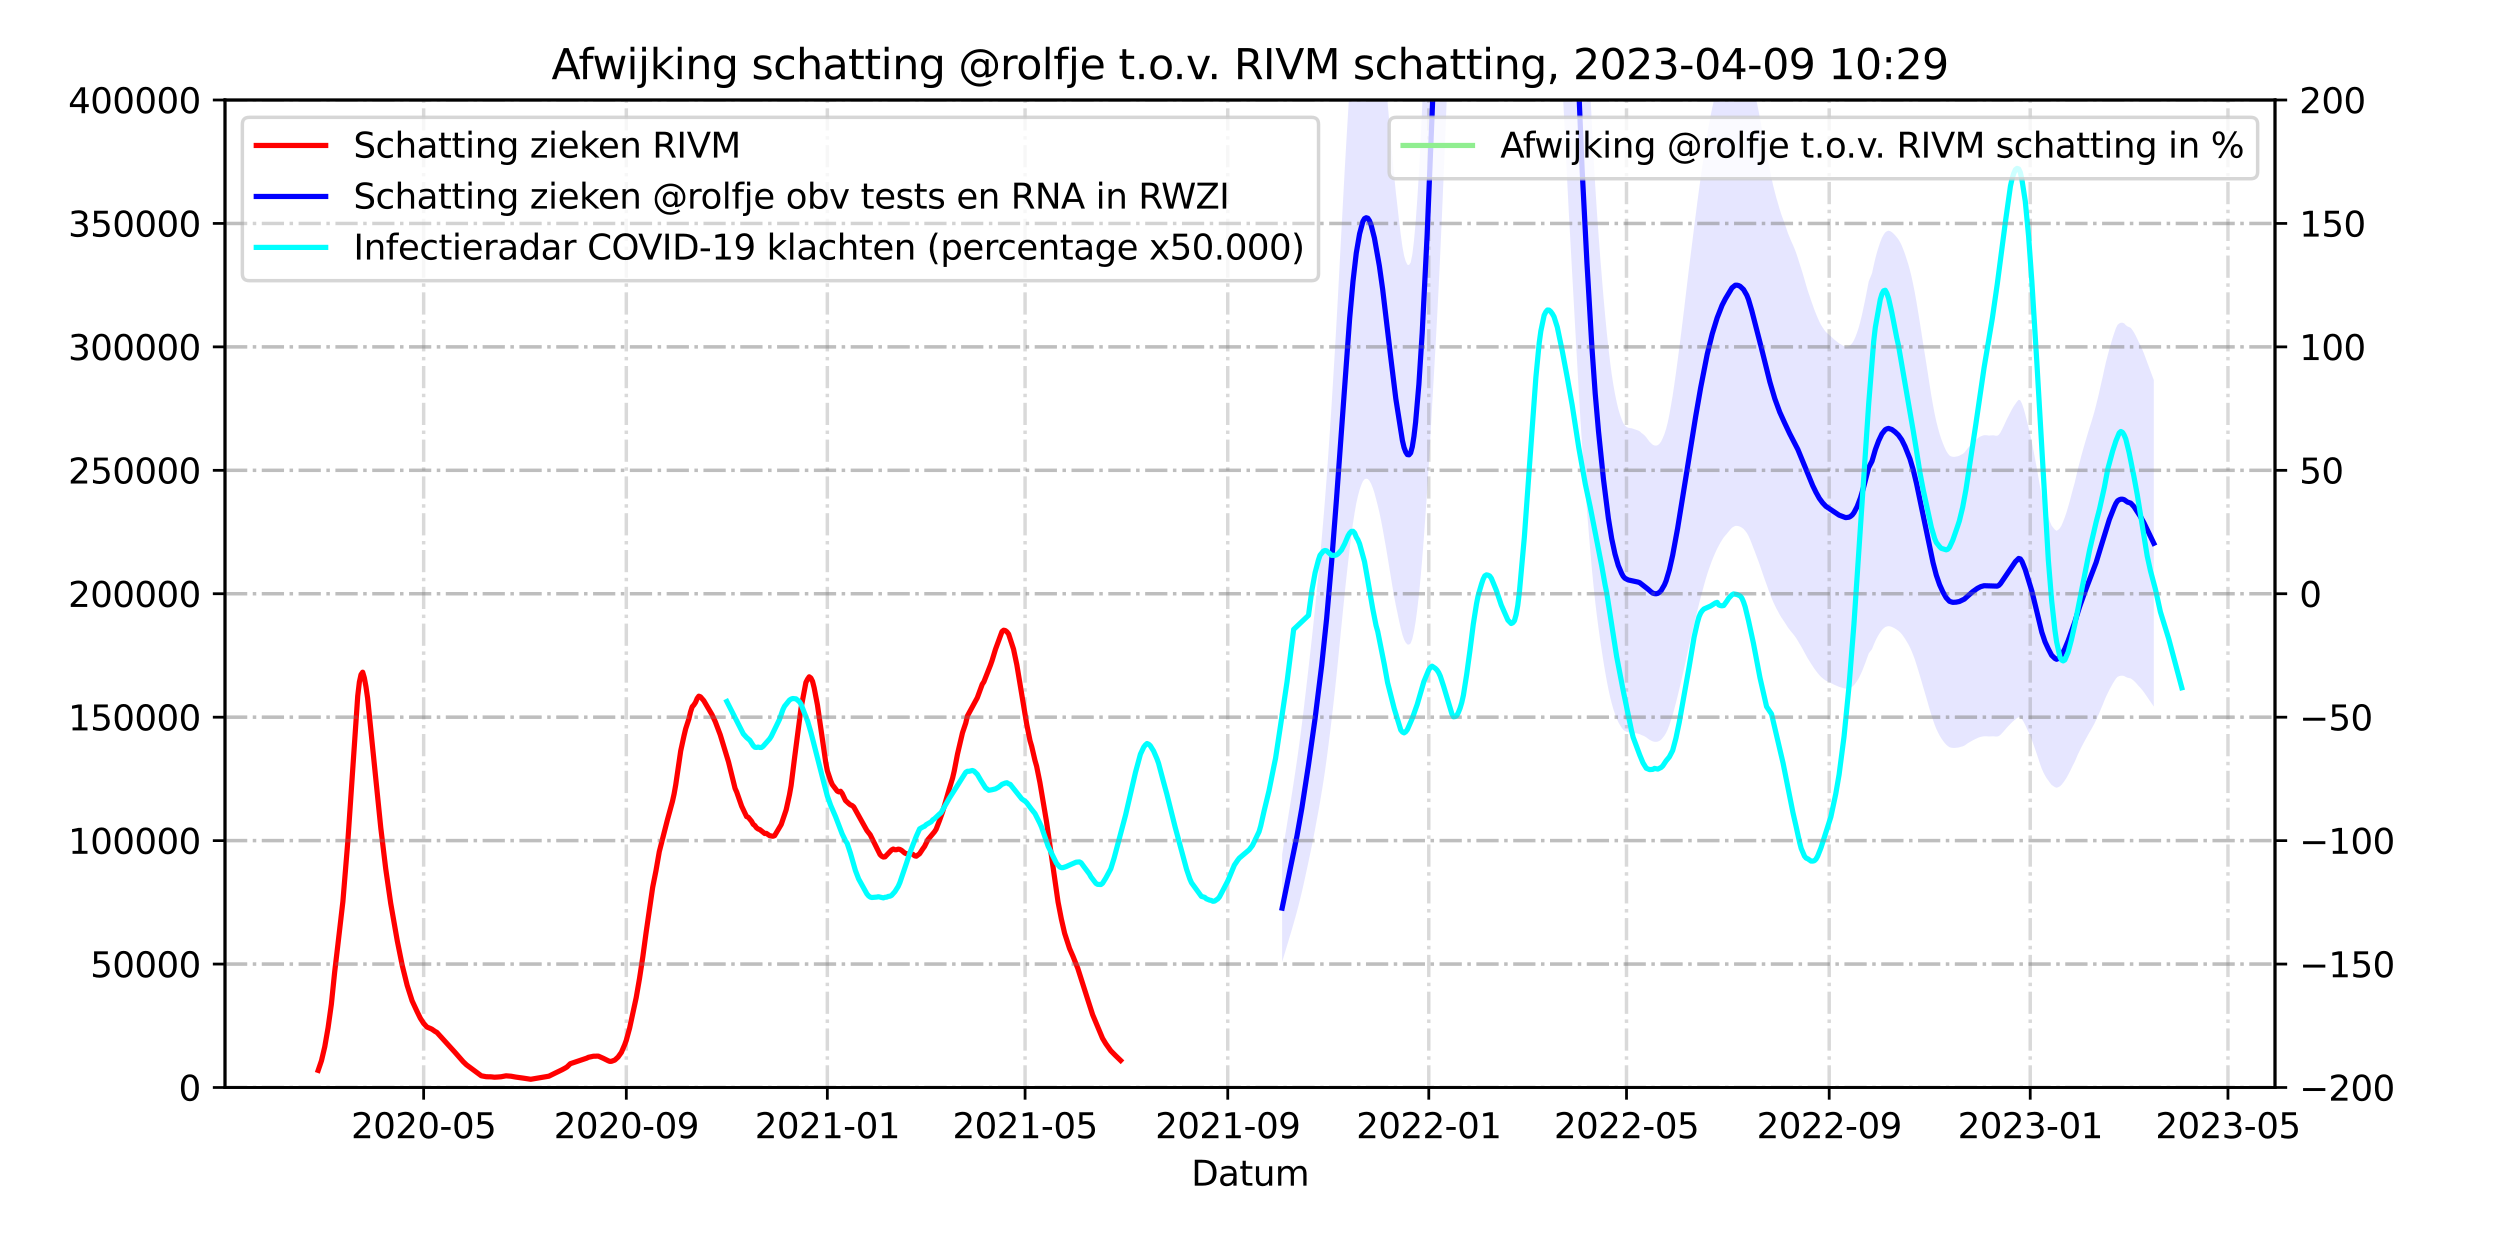 <?xml version="1.0" encoding="utf-8" standalone="no"?>
<!DOCTYPE svg PUBLIC "-//W3C//DTD SVG 1.1//EN"
  "http://www.w3.org/Graphics/SVG/1.1/DTD/svg11.dtd">
<svg xmlns:xlink="http://www.w3.org/1999/xlink" width="720pt" height="360pt" viewBox="0 0 720 360" xmlns="http://www.w3.org/2000/svg" version="1.1">
 <defs>
  <style type="text/css">*{stroke-linejoin: round; stroke-linecap: butt}</style>
 </defs>
 <g id="figure_1">
  <g id="patch_1">
   <path d="M 0 360 
L 720 360 
L 720 0 
L 0 0 
z
" style="fill: #ffffff"/>
  </g>
  <g id="axes_1">
   <g id="patch_2">
    <path d="M 64.8 313.2 
L 655.2 313.2 
L 655.2 28.8 
L 64.8 28.8 
z
" style="fill: #ffffff"/>
   </g>
   <g id="PolyCollection_1">
    <path d="M 369.254 277.039 
L 369.254 277.039 
L 369.728 275.46 
L 370.203 273.881 
L 370.678 272.302 
L 371.152 270.724 
L 371.627 269.145 
L 372.101 267.566 
L 372.576 265.889 
L 373.05 264.229 
L 373.525 262.489 
L 374 260.686 
L 374.474 258.81 
L 374.949 256.819 
L 375.423 254.743 
L 375.898 252.566 
L 376.372 250.397 
L 376.847 248.172 
L 377.321 245.918 
L 377.796 243.627 
L 378.271 241.249 
L 378.745 238.803 
L 379.22 236.212 
L 379.694 233.665 
L 380.169 230.976 
L 380.643 228.134 
L 381.118 225.212 
L 381.592 222.068 
L 382.067 218.684 
L 382.542 215.048 
L 383.016 211.312 
L 383.491 207.383 
L 383.965 203.263 
L 384.44 199.024 
L 384.914 194.545 
L 385.389 189.902 
L 385.864 185.041 
L 386.338 180.26 
L 386.813 175.527 
L 387.287 170.819 
L 387.762 166.374 
L 388.236 162.13 
L 388.711 158.065 
L 389.185 154.186 
L 389.66 150.713 
L 390.135 147.632 
L 390.609 144.965 
L 391.084 142.84 
L 391.558 141.098 
L 392.033 139.715 
L 392.507 138.609 
L 392.982 138.029 
L 393.456 137.854 
L 393.931 137.96 
L 394.406 138.462 
L 394.88 139.323 
L 395.355 140.501 
L 395.829 141.936 
L 396.304 143.707 
L 396.778 145.562 
L 397.253 147.556 
L 397.728 149.79 
L 398.202 152.273 
L 398.677 154.967 
L 399.151 157.61 
L 399.626 160.456 
L 400.1 163.349 
L 400.575 166.253 
L 401.049 169.112 
L 401.524 171.854 
L 401.999 174.362 
L 402.473 176.584 
L 402.948 178.886 
L 403.422 180.969 
L 403.897 182.791 
L 404.371 184.191 
L 404.846 185.072 
L 405.32 185.603 
L 405.795 185.649 
L 406.27 185.269 
L 406.744 184.026 
L 407.219 181.924 
L 407.693 179.09 
L 408.168 175.557 
L 408.642 171.42 
L 409.117 166.519 
L 409.592 161.095 
L 410.066 154.943 
L 410.541 148.32 
L 411.015 141.351 
L 411.49 133.82 
L 411.964 125.644 
L 412.439 117.109 
L 412.913 108.884 
L 413.388 100.573 
L 413.863 91.817 
L 414.337 82.691 
L 414.812 72.704 
L 415.286 61.979 
L 415.761 50.781 
L 416.235 39.44 
L 416.71 27.297 
L 417.184 14.254 
L 417.659 0.429 
L 418.134 -14.355 
L 418.608 -30.199 
L 419.083 -46.932 
L 419.557 -63.683 
L 420.032 -80.254 
L 420.506 -97.011 
L 420.981 -113.207 
L 421.456 -129.015 
L 421.93 -144.567 
L 422.405 -159.619 
L 422.879 -172.978 
L 423.354 -185.055 
L 423.828 -195.736 
L 424.303 -204.427 
L 424.777 -211.025 
L 425.252 -215.867 
L 425.727 -218.898 
L 426.201 -219.724 
L 426.676 -218.341 
L 427.15 -214.929 
L 427.625 -209.334 
L 428.099 -201.799 
L 428.574 -192.302 
L 429.048 -182.088 
L 429.523 -169.93 
L 429.998 -156.3 
L 430.472 -141.687 
L 430.947 -126.527 
L 431.421 -111.097 
L 431.896 -95.988 
L 432.37 -81.493 
L 432.845 -66.955 
L 433.32 -53.234 
L 433.794 -40.919 
L 434.269 -30.629 
L 434.743 -23.381 
L 435.218 -17.992 
L 435.692 -15.346 
L 436.167 -14.882 
L 436.641 -16.751 
L 437.116 -20.67 
L 437.591 -26.519 
L 438.065 -34.095 
L 438.54 -43.093 
L 439.014 -53.597 
L 439.489 -64.54 
L 439.963 -75.573 
L 440.438 -85.405 
L 440.912 -93.07 
L 441.387 -99.156 
L 441.862 -103.394 
L 442.336 -105.825 
L 442.811 -105.831 
L 443.285 -103.871 
L 443.76 -99.762 
L 444.234 -93.804 
L 444.709 -86.581 
L 445.184 -78.329 
L 445.658 -69.269 
L 446.133 -58.782 
L 446.607 -47.907 
L 447.082 -36.959 
L 447.556 -26.047 
L 448.031 -15.456 
L 448.505 -5.316 
L 448.98 4.207 
L 449.455 13.925 
L 449.929 23.398 
L 450.404 32.896 
L 450.878 42.517 
L 451.353 52.079 
L 451.827 61.396 
L 452.302 69.99 
L 452.776 78.623 
L 453.251 87.156 
L 453.726 95.663 
L 454.2 104.188 
L 454.675 112.578 
L 455.149 120.594 
L 455.624 127.792 
L 456.098 134.622 
L 456.573 140.985 
L 457.048 147.026 
L 457.522 152.885 
L 457.997 158.548 
L 458.471 163.988 
L 458.946 168.864 
L 459.42 173.302 
L 459.895 177.282 
L 460.369 180.911 
L 460.844 184.286 
L 461.319 187.461 
L 461.793 190.555 
L 462.268 193.405 
L 462.742 196.041 
L 463.217 198.465 
L 463.691 200.637 
L 464.166 202.548 
L 464.64 204.203 
L 465.115 205.643 
L 465.59 206.882 
L 466.064 207.956 
L 466.539 208.806 
L 467.013 209.538 
L 467.488 210.147 
L 467.962 210.526 
L 468.437 210.745 
L 468.912 210.875 
L 469.386 210.94 
L 469.861 210.969 
L 470.335 211.042 
L 470.81 211.133 
L 471.284 211.218 
L 471.759 211.31 
L 472.233 211.431 
L 472.708 211.677 
L 473.183 211.864 
L 473.657 212.081 
L 474.132 212.373 
L 474.606 212.726 
L 475.081 213.066 
L 475.555 213.311 
L 476.03 213.535 
L 476.504 213.64 
L 476.979 213.659 
L 477.454 213.581 
L 477.928 213.367 
L 478.403 213.028 
L 478.877 212.485 
L 479.352 211.874 
L 479.826 211.081 
L 480.301 210.081 
L 480.776 208.845 
L 481.25 207.411 
L 481.725 205.902 
L 482.199 204.183 
L 482.674 202.383 
L 483.148 200.495 
L 483.623 198.534 
L 484.097 196.535 
L 484.572 194.473 
L 485.047 192.386 
L 485.521 190.231 
L 485.996 188.101 
L 486.47 185.985 
L 486.945 183.944 
L 487.419 181.911 
L 487.894 179.842 
L 488.368 177.859 
L 488.843 175.858 
L 489.318 173.959 
L 489.792 172.12 
L 490.267 170.34 
L 490.741 168.583 
L 491.216 166.897 
L 491.69 165.337 
L 492.165 163.882 
L 492.639 162.576 
L 493.114 161.29 
L 493.589 160.144 
L 494.063 159.06 
L 494.538 158.045 
L 495.012 157.151 
L 495.487 156.261 
L 495.961 155.495 
L 496.436 154.775 
L 496.911 154.201 
L 497.385 153.649 
L 497.86 153.074 
L 498.334 152.503 
L 498.809 151.989 
L 499.283 151.689 
L 499.758 151.464 
L 500.232 151.45 
L 500.707 151.528 
L 501.182 151.695 
L 501.656 151.973 
L 502.131 152.321 
L 502.605 152.86 
L 503.08 153.48 
L 503.554 154.314 
L 504.029 155.371 
L 504.503 156.562 
L 504.978 157.818 
L 505.453 159.02 
L 505.927 160.32 
L 506.402 161.565 
L 506.876 162.901 
L 507.351 164.309 
L 507.825 165.697 
L 508.3 167.053 
L 508.775 168.345 
L 509.249 169.693 
L 509.724 170.971 
L 510.198 172.179 
L 510.673 173.324 
L 511.147 174.338 
L 511.622 175.303 
L 512.096 176.151 
L 512.571 177.056 
L 513.046 177.847 
L 513.52 178.536 
L 513.995 179.254 
L 514.469 179.985 
L 514.944 180.743 
L 515.418 181.364 
L 515.893 181.98 
L 516.367 182.537 
L 516.842 183.137 
L 517.317 183.82 
L 517.791 184.586 
L 518.266 185.408 
L 518.74 186.187 
L 519.215 187.013 
L 519.689 187.897 
L 520.164 188.787 
L 520.639 189.636 
L 521.113 190.378 
L 521.588 191.146 
L 522.062 191.858 
L 522.537 192.589 
L 523.011 193.225 
L 523.486 193.849 
L 523.96 194.418 
L 524.435 194.916 
L 524.91 195.327 
L 525.384 195.704 
L 525.859 196.036 
L 526.333 196.268 
L 526.808 196.484 
L 527.282 196.713 
L 527.757 196.953 
L 528.231 197.198 
L 528.706 197.392 
L 529.181 197.609 
L 529.655 197.811 
L 530.13 197.944 
L 530.604 198.104 
L 531.079 198.227 
L 531.553 198.316 
L 532.028 198.299 
L 532.503 198.229 
L 532.977 198.047 
L 533.452 197.77 
L 533.926 197.329 
L 534.401 196.751 
L 534.875 196.068 
L 535.35 195.276 
L 535.824 194.301 
L 536.299 193.253 
L 536.774 192.043 
L 537.248 190.824 
L 537.723 189.496 
L 538.197 188.19 
L 539.146 186.92 
L 539.621 185.729 
L 540.095 184.622 
L 540.57 183.675 
L 541.045 182.833 
L 541.519 182.093 
L 541.994 181.433 
L 542.468 180.962 
L 542.943 180.595 
L 543.417 180.418 
L 543.892 180.33 
L 544.367 180.398 
L 544.841 180.542 
L 545.316 180.775 
L 545.79 181.034 
L 546.265 181.341 
L 546.739 181.672 
L 547.214 182.095 
L 547.688 182.611 
L 548.163 183.254 
L 548.638 183.95 
L 549.112 184.733 
L 549.587 185.528 
L 550.061 186.449 
L 550.536 187.507 
L 551.01 188.683 
L 551.485 189.972 
L 551.959 191.435 
L 552.434 192.968 
L 552.909 194.55 
L 553.383 196.162 
L 553.858 197.8 
L 554.332 199.404 
L 554.807 201.026 
L 555.281 202.656 
L 555.756 204.339 
L 556.231 205.932 
L 556.705 207.371 
L 557.18 208.721 
L 557.654 209.906 
L 558.129 210.909 
L 558.603 211.831 
L 559.078 212.605 
L 559.552 213.3 
L 560.027 213.917 
L 560.502 214.466 
L 560.976 214.875 
L 561.451 215.189 
L 561.925 215.333 
L 562.4 215.395 
L 562.874 215.402 
L 563.349 215.357 
L 563.823 215.313 
L 564.298 215.223 
L 564.773 215.071 
L 565.247 214.959 
L 565.722 214.744 
L 566.196 214.433 
L 566.671 214.081 
L 567.145 213.805 
L 567.62 213.518 
L 568.095 213.262 
L 568.569 213.005 
L 569.044 212.781 
L 569.518 212.558 
L 569.993 212.346 
L 570.467 212.223 
L 570.942 212.121 
L 571.416 212.039 
L 571.891 212.041 
L 572.366 212.063 
L 572.84 212.103 
L 573.315 212.079 
L 573.789 212.064 
L 574.264 212.069 
L 574.738 212.123 
L 575.213 212.127 
L 575.687 211.956 
L 576.162 211.599 
L 576.637 211.098 
L 577.111 210.573 
L 577.586 210.012 
L 578.06 209.463 
L 578.535 208.972 
L 579.009 208.472 
L 579.484 207.992 
L 579.959 207.55 
L 580.433 207.19 
L 580.908 206.824 
L 581.382 206.543 
L 581.857 206.646 
L 582.331 207.143 
L 582.806 207.903 
L 583.28 208.81 
L 583.755 209.844 
L 584.23 210.854 
L 584.704 211.907 
L 585.179 213.134 
L 585.653 214.443 
L 586.128 215.796 
L 586.602 217.191 
L 587.077 218.61 
L 587.551 220.077 
L 588.026 221.385 
L 588.501 222.457 
L 588.975 223.363 
L 589.45 224.167 
L 589.924 224.799 
L 590.399 225.481 
L 590.873 226.065 
L 591.348 226.398 
L 591.823 226.706 
L 592.297 226.866 
L 592.772 226.711 
L 593.246 226.464 
L 593.721 226.032 
L 594.195 225.431 
L 594.67 224.755 
L 595.144 224.025 
L 595.619 223.153 
L 596.094 222.27 
L 596.568 221.284 
L 597.043 220.312 
L 597.517 219.409 
L 597.992 218.295 
L 598.466 217.191 
L 598.941 216.243 
L 599.415 215.248 
L 599.89 214.328 
L 600.365 213.436 
L 600.839 212.576 
L 601.314 211.707 
L 601.788 210.877 
L 602.263 210.087 
L 602.737 209.225 
L 603.212 208.345 
L 603.687 207.343 
L 604.161 206.315 
L 604.636 205.232 
L 605.11 204.083 
L 605.585 202.974 
L 606.059 201.769 
L 606.534 200.654 
L 607.008 199.674 
L 607.483 198.707 
L 607.958 197.825 
L 608.432 196.954 
L 608.907 196.176 
L 609.381 195.451 
L 609.856 194.935 
L 610.33 194.719 
L 610.805 194.602 
L 611.279 194.601 
L 611.754 194.696 
L 612.229 194.977 
L 612.703 195.172 
L 613.178 195.278 
L 613.652 195.394 
L 614.127 195.731 
L 614.601 196.115 
L 615.076 196.594 
L 615.551 197.129 
L 616.025 197.674 
L 616.5 198.164 
L 616.974 198.738 
L 617.449 199.362 
L 617.923 200.051 
L 618.398 200.739 
L 618.872 201.427 
L 619.347 202.116 
L 619.822 202.804 
L 620.296 203.492 
L 620.296 203.492 
L 620.296 109.457 
L 619.822 108.179 
L 619.347 106.901 
L 618.872 105.622 
L 618.398 104.344 
L 617.923 103.066 
L 617.449 101.787 
L 616.974 100.629 
L 616.5 99.563 
L 616.025 98.651 
L 615.551 97.64 
L 615.076 96.646 
L 614.601 95.757 
L 614.127 95.044 
L 613.652 94.418 
L 613.178 94.202 
L 612.703 94.006 
L 612.229 93.642 
L 611.754 93.12 
L 611.279 92.945 
L 610.805 92.946 
L 610.33 93.164 
L 609.856 93.565 
L 609.381 94.524 
L 608.907 95.87 
L 608.432 97.314 
L 607.958 98.932 
L 607.483 100.571 
L 607.008 102.365 
L 606.534 104.187 
L 606.059 106.256 
L 605.585 108.495 
L 605.11 110.554 
L 604.636 112.689 
L 604.161 114.7 
L 603.687 116.609 
L 603.212 118.468 
L 602.737 120.104 
L 602.263 121.705 
L 601.788 123.172 
L 601.314 124.713 
L 600.839 126.326 
L 600.365 127.925 
L 599.89 129.581 
L 599.415 131.29 
L 598.941 133.138 
L 598.466 134.898 
L 597.992 136.949 
L 597.517 139.017 
L 597.043 140.694 
L 596.568 142.498 
L 596.094 144.329 
L 595.619 145.971 
L 595.144 147.589 
L 594.67 148.945 
L 594.195 150.2 
L 593.721 151.317 
L 593.246 152.119 
L 592.772 152.577 
L 592.297 152.866 
L 591.823 152.568 
L 591.348 151.996 
L 590.873 151.377 
L 590.399 150.294 
L 589.924 149.026 
L 589.45 147.853 
L 588.975 146.36 
L 588.501 144.676 
L 588.026 142.687 
L 587.551 140.257 
L 587.077 137.533 
L 586.602 134.898 
L 586.128 132.307 
L 585.653 129.795 
L 585.179 127.363 
L 584.704 125.085 
L 584.23 123.128 
L 583.755 121.254 
L 583.28 119.334 
L 582.806 117.648 
L 582.331 116.236 
L 581.857 115.314 
L 581.382 115.123 
L 580.908 115.645 
L 580.433 116.324 
L 579.959 116.992 
L 579.484 117.815 
L 579.009 118.705 
L 578.535 119.633 
L 578.06 120.546 
L 577.586 121.564 
L 577.111 122.608 
L 576.637 123.582 
L 576.162 124.513 
L 575.687 125.175 
L 575.213 125.492 
L 574.738 125.485 
L 574.264 125.385 
L 573.789 125.376 
L 573.315 125.404 
L 572.84 125.449 
L 572.366 125.375 
L 571.891 125.333 
L 571.416 125.33 
L 570.942 125.482 
L 570.467 125.672 
L 569.993 125.899 
L 569.518 126.293 
L 569.044 126.707 
L 568.569 127.124 
L 568.095 127.601 
L 567.62 128.077 
L 567.145 128.608 
L 566.671 129.121 
L 566.196 129.776 
L 565.722 130.353 
L 565.247 130.752 
L 564.773 130.961 
L 564.298 131.244 
L 563.823 131.41 
L 563.349 131.492 
L 562.874 131.576 
L 562.4 131.562 
L 561.925 131.447 
L 561.451 131.179 
L 560.976 130.596 
L 560.502 129.836 
L 560.027 128.817 
L 559.552 127.672 
L 559.078 126.381 
L 558.603 124.944 
L 558.129 123.231 
L 557.654 121.367 
L 557.18 119.168 
L 556.705 116.66 
L 556.231 113.988 
L 555.756 111.03 
L 555.281 107.904 
L 554.807 104.877 
L 554.332 101.865 
L 553.858 98.886 
L 553.383 95.843 
L 552.909 92.85 
L 552.434 89.913 
L 551.959 87.064 
L 551.485 84.348 
L 551.01 81.954 
L 550.536 79.77 
L 550.061 77.805 
L 549.587 76.094 
L 549.112 74.619 
L 548.638 73.164 
L 548.163 71.871 
L 547.688 70.678 
L 547.214 69.719 
L 546.739 68.934 
L 546.265 68.319 
L 545.79 67.749 
L 545.316 67.269 
L 544.841 66.836 
L 544.367 66.568 
L 543.892 66.441 
L 543.417 66.605 
L 542.943 66.933 
L 542.468 67.615 
L 541.994 68.489 
L 541.519 69.716 
L 541.045 71.09 
L 540.57 72.654 
L 540.095 74.412 
L 539.621 76.469 
L 539.146 78.681 
L 538.197 81.039 
L 537.723 83.465 
L 537.248 85.931 
L 536.774 88.193 
L 536.299 90.44 
L 535.824 92.388 
L 535.35 94.199 
L 534.875 95.669 
L 534.401 96.938 
L 533.926 98.011 
L 533.452 98.831 
L 532.977 99.345 
L 532.503 99.682 
L 532.028 99.812 
L 531.553 99.843 
L 531.079 99.679 
L 530.604 99.451 
L 530.13 99.152 
L 529.655 98.906 
L 529.181 98.53 
L 528.706 98.127 
L 528.231 97.768 
L 527.757 97.314 
L 527.282 96.868 
L 526.808 96.442 
L 526.333 96.041 
L 525.859 95.609 
L 525.384 94.993 
L 524.91 94.293 
L 524.435 93.53 
L 523.96 92.605 
L 523.486 91.547 
L 523.011 90.389 
L 522.537 89.209 
L 522.062 87.851 
L 521.588 86.528 
L 521.113 85.102 
L 520.639 83.724 
L 520.164 82.148 
L 519.689 80.495 
L 519.215 78.854 
L 518.74 77.319 
L 518.266 75.872 
L 517.791 74.346 
L 517.317 72.923 
L 516.842 71.655 
L 516.367 70.54 
L 515.893 69.505 
L 515.418 68.362 
L 514.944 67.209 
L 514.469 65.8 
L 513.995 64.443 
L 513.52 63.109 
L 513.046 61.83 
L 512.571 60.36 
L 512.096 58.681 
L 511.622 57.106 
L 511.147 55.313 
L 510.673 53.431 
L 510.198 51.304 
L 509.724 49.06 
L 509.249 46.686 
L 508.775 44.184 
L 508.3 41.785 
L 507.825 39.265 
L 507.351 36.688 
L 506.876 34.074 
L 506.402 31.592 
L 505.927 29.28 
L 505.453 26.866 
L 504.978 24.634 
L 504.503 22.301 
L 504.029 20.09 
L 503.554 18.125 
L 503.08 16.578 
L 502.605 15.425 
L 502.131 14.425 
L 501.656 13.779 
L 501.182 13.262 
L 500.707 12.952 
L 500.232 12.807 
L 499.758 12.832 
L 499.283 13.25 
L 498.809 13.807 
L 498.334 14.763 
L 497.86 15.823 
L 497.385 16.892 
L 496.911 17.916 
L 496.436 18.983 
L 495.961 20.319 
L 495.487 21.742 
L 495.012 23.394 
L 494.538 25.055 
L 494.063 26.94 
L 493.589 28.953 
L 493.114 31.081 
L 492.639 33.469 
L 492.165 35.895 
L 491.69 38.597 
L 491.216 41.494 
L 490.741 44.626 
L 490.267 47.889 
L 489.792 51.193 
L 489.318 54.61 
L 488.843 58.137 
L 488.368 61.852 
L 487.894 65.536 
L 487.419 69.377 
L 486.945 73.152 
L 486.47 76.943 
L 485.996 80.874 
L 485.521 84.828 
L 485.047 88.831 
L 484.572 92.707 
L 484.097 96.536 
L 483.623 100.249 
L 483.148 103.891 
L 482.674 107.396 
L 482.199 110.741 
L 481.725 113.933 
L 481.25 116.735 
L 480.776 119.398 
L 480.301 121.694 
L 479.826 123.55 
L 479.352 125.023 
L 478.877 126.158 
L 478.403 127.165 
L 477.928 127.796 
L 477.454 128.193 
L 476.979 128.338 
L 476.504 128.302 
L 476.03 128.108 
L 475.555 127.692 
L 475.081 127.236 
L 474.606 126.605 
L 474.132 125.95 
L 473.657 125.407 
L 473.183 125.004 
L 472.708 124.658 
L 472.233 124.2 
L 471.759 123.975 
L 471.284 123.805 
L 470.81 123.647 
L 470.335 123.478 
L 469.861 123.342 
L 469.386 123.289 
L 468.912 123.169 
L 468.437 122.926 
L 467.962 122.519 
L 467.488 121.816 
L 467.013 120.685 
L 466.539 119.325 
L 466.064 117.748 
L 465.59 115.752 
L 465.115 113.45 
L 464.64 110.776 
L 464.166 107.704 
L 463.691 104.154 
L 463.217 100.121 
L 462.742 95.618 
L 462.268 90.724 
L 461.793 85.431 
L 461.319 79.685 
L 460.844 73.789 
L 460.369 67.52 
L 459.895 60.78 
L 459.42 53.389 
L 458.946 45.148 
L 458.471 36.093 
L 457.997 25.989 
L 457.522 15.472 
L 457.048 4.591 
L 456.573 -6.629 
L 456.098 -18.445 
L 455.624 -31.128 
L 455.149 -44.498 
L 454.675 -59.383 
L 454.2 -74.965 
L 453.726 -90.797 
L 453.251 -106.596 
L 452.776 -122.442 
L 452.302 -138.476 
L 451.827 -154.437 
L 451.353 -171.739 
L 450.878 -189.497 
L 450.404 -207.364 
L 449.929 -225.004 
L 449.455 -242.597 
L 448.98 -260.645 
L 448.505 -278.329 
L 448.031 -297.162 
L 447.556 -316.83 
L 447.082 -337.096 
L 446.607 -357.428 
L 446.133 -377.624 
L 445.658 -397.099 
L 445.184 -413.925 
L 444.709 -429.25 
L 444.234 -442.665 
L 443.76 -453.729 
L 443.285 -461.361 
L 442.811 -465 
L 442.336 -464.99 
L 441.862 -460.474 
L 441.387 -452.605 
L 440.912 -441.302 
L 440.438 -427.067 
L 439.963 -408.806 
L 439.489 -388.317 
L 439.014 -367.994 
L 438.54 -348.487 
L 438.065 -331.777 
L 437.591 -317.707 
L 437.116 -306.845 
L 436.641 -299.567 
L 436.167 -296.095 
L 435.692 -296.957 
L 435.218 -301.872 
L 434.743 -311.879 
L 434.269 -325.34 
L 433.794 -344.45 
L 433.32 -367.321 
L 432.845 -392.803 
L 432.37 -419.801 
L 431.896 -446.72 
L 431.421 -474.78 
L 430.947 -503.436 
L 430.472 -531.591 
L 429.998 -558.729 
L 429.523 -584.042 
L 429.048 -606.621 
L 428.574 -625.589 
L 428.099 -643.226 
L 427.625 -657.219 
L 427.15 -667.612 
L 426.676 -673.948 
L 426.201 -676.517 
L 425.727 -674.982 
L 425.252 -669.353 
L 424.777 -660.36 
L 424.303 -648.108 
L 423.828 -631.966 
L 423.354 -612.13 
L 422.879 -589.703 
L 422.405 -564.893 
L 421.93 -536.939 
L 421.456 -508.057 
L 420.981 -478.699 
L 420.506 -448.62 
L 420.032 -417.499 
L 419.557 -386.725 
L 419.083 -355.617 
L 418.608 -324.542 
L 418.134 -295.116 
L 417.659 -267.661 
L 417.184 -241.985 
L 416.71 -217.763 
L 416.235 -195.211 
L 415.761 -174.149 
L 415.286 -153.353 
L 414.812 -133.436 
L 414.337 -114.889 
L 413.863 -97.94 
L 413.388 -81.679 
L 412.913 -66.244 
L 412.439 -50.97 
L 411.964 -35.118 
L 411.49 -19.934 
L 411.015 -5.949 
L 410.541 6.994 
L 410.066 19.293 
L 409.592 30.719 
L 409.117 40.792 
L 408.642 49.895 
L 408.168 57.578 
L 407.693 64.138 
L 407.219 69.403 
L 406.744 73.306 
L 406.27 75.613 
L 405.795 76.32 
L 405.32 76.234 
L 404.846 75.248 
L 404.371 73.613 
L 403.897 71.012 
L 403.422 67.629 
L 402.948 63.76 
L 402.473 59.485 
L 401.999 55.359 
L 401.524 50.7 
L 401.049 45.607 
L 400.575 40.298 
L 400.1 34.905 
L 399.626 29.532 
L 399.151 24.246 
L 398.677 19.34 
L 398.202 14.335 
L 397.728 9.725 
L 397.253 5.576 
L 396.778 1.873 
L 396.304 -1.574 
L 395.829 -4.861 
L 395.355 -7.526 
L 394.88 -9.715 
L 394.406 -11.314 
L 393.931 -12.246 
L 393.456 -12.443 
L 392.982 -12.117 
L 392.507 -11.041 
L 392.033 -8.987 
L 391.558 -6.419 
L 391.084 -3.183 
L 390.609 0.763 
L 390.135 5.716 
L 389.66 11.439 
L 389.185 17.889 
L 388.711 25.093 
L 388.236 32.641 
L 387.762 40.524 
L 387.287 48.779 
L 386.813 57.521 
L 386.338 66.311 
L 385.864 75.19 
L 385.389 84.219 
L 384.914 92.841 
L 384.44 101.158 
L 383.965 109.031 
L 383.491 116.682 
L 383.016 123.979 
L 382.542 130.919 
L 382.067 137.671 
L 381.592 143.955 
L 381.118 149.793 
L 380.643 155.221 
L 380.169 160.499 
L 379.694 165.492 
L 379.22 170.222 
L 378.745 175.033 
L 378.271 179.576 
L 377.796 183.994 
L 377.321 188.248 
L 376.847 192.433 
L 376.372 196.567 
L 375.898 200.595 
L 375.423 204.637 
L 374.949 208.492 
L 374.474 212.189 
L 374 215.675 
L 373.525 219.022 
L 373.05 222.254 
L 372.576 225.337 
L 372.101 228.451 
L 371.627 231.383 
L 371.152 234.315 
L 370.678 237.247 
L 370.203 240.179 
L 369.728 243.111 
L 369.254 246.043 
z
" clip-path="url(#p77dfff50b7)" style="fill: #0000ff; fill-opacity: 0.1"/>
   </g>
   <g id="matplotlib.axis_1">
    <g id="xtick_1">
     <g id="line2d_1">
      <path d="M 122.008 313.2 
L 122.008 28.8 
" clip-path="url(#p77dfff50b7)" style="fill: none; stroke-dasharray: 6.4,1.6,1,1.6; stroke-dashoffset: 0; stroke: #808080; stroke-opacity: 0.3"/>
     </g>
     <g id="line2d_2">
      <defs>
       <path id="m5876b9b37e" d="M 0 0 
L 0 3.5 
" style="stroke: #000000; stroke-width: 0.8"/>
      </defs>
      <g>
       <use xlink:href="#m5876b9b37e" x="122.008" y="313.2" style="stroke: #000000; stroke-width: 0.8"/>
      </g>
     </g>
     <g id="text_1">
      <!-- 2020-05 -->
      <g transform="translate(101.117 327.798) scale(0.1 -0.1)">
       <defs>
        <path id="DejaVuSans-32" d="M 1228 531 
L 3431 531 
L 3431 0 
L 469 0 
L 469 531 
Q 828 903 1448 1529 
Q 2069 2156 2228 2338 
Q 2531 2678 2651 2914 
Q 2772 3150 2772 3378 
Q 2772 3750 2511 3984 
Q 2250 4219 1831 4219 
Q 1534 4219 1204 4116 
Q 875 4013 500 3803 
L 500 4441 
Q 881 4594 1212 4672 
Q 1544 4750 1819 4750 
Q 2544 4750 2975 4387 
Q 3406 4025 3406 3419 
Q 3406 3131 3298 2873 
Q 3191 2616 2906 2266 
Q 2828 2175 2409 1742 
Q 1991 1309 1228 531 
z
" transform="scale(0.016)"/>
        <path id="DejaVuSans-30" d="M 2034 4250 
Q 1547 4250 1301 3770 
Q 1056 3291 1056 2328 
Q 1056 1369 1301 889 
Q 1547 409 2034 409 
Q 2525 409 2770 889 
Q 3016 1369 3016 2328 
Q 3016 3291 2770 3770 
Q 2525 4250 2034 4250 
z
M 2034 4750 
Q 2819 4750 3233 4129 
Q 3647 3509 3647 2328 
Q 3647 1150 3233 529 
Q 2819 -91 2034 -91 
Q 1250 -91 836 529 
Q 422 1150 422 2328 
Q 422 3509 836 4129 
Q 1250 4750 2034 4750 
z
" transform="scale(0.016)"/>
        <path id="DejaVuSans-2d" d="M 313 2009 
L 1997 2009 
L 1997 1497 
L 313 1497 
L 313 2009 
z
" transform="scale(0.016)"/>
        <path id="DejaVuSans-35" d="M 691 4666 
L 3169 4666 
L 3169 4134 
L 1269 4134 
L 1269 2991 
Q 1406 3038 1543 3061 
Q 1681 3084 1819 3084 
Q 2600 3084 3056 2656 
Q 3513 2228 3513 1497 
Q 3513 744 3044 326 
Q 2575 -91 1722 -91 
Q 1428 -91 1123 -41 
Q 819 9 494 109 
L 494 744 
Q 775 591 1075 516 
Q 1375 441 1709 441 
Q 2250 441 2565 725 
Q 2881 1009 2881 1497 
Q 2881 1984 2565 2268 
Q 2250 2553 1709 2553 
Q 1456 2553 1204 2497 
Q 953 2441 691 2322 
L 691 4666 
z
" transform="scale(0.016)"/>
       </defs>
       <use xlink:href="#DejaVuSans-32"/>
       <use xlink:href="#DejaVuSans-30" x="63.623"/>
       <use xlink:href="#DejaVuSans-32" x="127.246"/>
       <use xlink:href="#DejaVuSans-30" x="190.869"/>
       <use xlink:href="#DejaVuSans-2d" x="254.492"/>
       <use xlink:href="#DejaVuSans-30" x="290.576"/>
       <use xlink:href="#DejaVuSans-35" x="354.199"/>
      </g>
     </g>
    </g>
    <g id="xtick_2">
     <g id="line2d_3">
      <path d="M 180.379 313.2 
L 180.379 28.8 
" clip-path="url(#p77dfff50b7)" style="fill: none; stroke-dasharray: 6.4,1.6,1,1.6; stroke-dashoffset: 0; stroke: #808080; stroke-opacity: 0.3"/>
     </g>
     <g id="line2d_4">
      <g>
       <use xlink:href="#m5876b9b37e" x="180.379" y="313.2" style="stroke: #000000; stroke-width: 0.8"/>
      </g>
     </g>
     <g id="text_2">
      <!-- 2020-09 -->
      <g transform="translate(159.488 327.798) scale(0.1 -0.1)">
       <defs>
        <path id="DejaVuSans-39" d="M 703 97 
L 703 672 
Q 941 559 1184 500 
Q 1428 441 1663 441 
Q 2288 441 2617 861 
Q 2947 1281 2994 2138 
Q 2813 1869 2534 1725 
Q 2256 1581 1919 1581 
Q 1219 1581 811 2004 
Q 403 2428 403 3163 
Q 403 3881 828 4315 
Q 1253 4750 1959 4750 
Q 2769 4750 3195 4129 
Q 3622 3509 3622 2328 
Q 3622 1225 3098 567 
Q 2575 -91 1691 -91 
Q 1453 -91 1209 -44 
Q 966 3 703 97 
z
M 1959 2075 
Q 2384 2075 2632 2365 
Q 2881 2656 2881 3163 
Q 2881 3666 2632 3958 
Q 2384 4250 1959 4250 
Q 1534 4250 1286 3958 
Q 1038 3666 1038 3163 
Q 1038 2656 1286 2365 
Q 1534 2075 1959 2075 
z
" transform="scale(0.016)"/>
       </defs>
       <use xlink:href="#DejaVuSans-32"/>
       <use xlink:href="#DejaVuSans-30" x="63.623"/>
       <use xlink:href="#DejaVuSans-32" x="127.246"/>
       <use xlink:href="#DejaVuSans-30" x="190.869"/>
       <use xlink:href="#DejaVuSans-2d" x="254.492"/>
       <use xlink:href="#DejaVuSans-30" x="290.576"/>
       <use xlink:href="#DejaVuSans-39" x="354.199"/>
      </g>
     </g>
    </g>
    <g id="xtick_3">
     <g id="line2d_5">
      <path d="M 238.275 313.2 
L 238.275 28.8 
" clip-path="url(#p77dfff50b7)" style="fill: none; stroke-dasharray: 6.4,1.6,1,1.6; stroke-dashoffset: 0; stroke: #808080; stroke-opacity: 0.3"/>
     </g>
     <g id="line2d_6">
      <g>
       <use xlink:href="#m5876b9b37e" x="238.275" y="313.2" style="stroke: #000000; stroke-width: 0.8"/>
      </g>
     </g>
     <g id="text_3">
      <!-- 2021-01 -->
      <g transform="translate(217.384 327.798) scale(0.1 -0.1)">
       <defs>
        <path id="DejaVuSans-31" d="M 794 531 
L 1825 531 
L 1825 4091 
L 703 3866 
L 703 4441 
L 1819 4666 
L 2450 4666 
L 2450 531 
L 3481 531 
L 3481 0 
L 794 0 
L 794 531 
z
" transform="scale(0.016)"/>
       </defs>
       <use xlink:href="#DejaVuSans-32"/>
       <use xlink:href="#DejaVuSans-30" x="63.623"/>
       <use xlink:href="#DejaVuSans-32" x="127.246"/>
       <use xlink:href="#DejaVuSans-31" x="190.869"/>
       <use xlink:href="#DejaVuSans-2d" x="254.492"/>
       <use xlink:href="#DejaVuSans-30" x="290.576"/>
       <use xlink:href="#DejaVuSans-31" x="354.199"/>
      </g>
     </g>
    </g>
    <g id="xtick_4">
     <g id="line2d_7">
      <path d="M 295.223 313.2 
L 295.223 28.8 
" clip-path="url(#p77dfff50b7)" style="fill: none; stroke-dasharray: 6.4,1.6,1,1.6; stroke-dashoffset: 0; stroke: #808080; stroke-opacity: 0.3"/>
     </g>
     <g id="line2d_8">
      <g>
       <use xlink:href="#m5876b9b37e" x="295.223" y="313.2" style="stroke: #000000; stroke-width: 0.8"/>
      </g>
     </g>
     <g id="text_4">
      <!-- 2021-05 -->
      <g transform="translate(274.331 327.798) scale(0.1 -0.1)">
       <use xlink:href="#DejaVuSans-32"/>
       <use xlink:href="#DejaVuSans-30" x="63.623"/>
       <use xlink:href="#DejaVuSans-32" x="127.246"/>
       <use xlink:href="#DejaVuSans-31" x="190.869"/>
       <use xlink:href="#DejaVuSans-2d" x="254.492"/>
       <use xlink:href="#DejaVuSans-30" x="290.576"/>
       <use xlink:href="#DejaVuSans-35" x="354.199"/>
      </g>
     </g>
    </g>
    <g id="xtick_5">
     <g id="line2d_9">
      <path d="M 353.593 313.2 
L 353.593 28.8 
" clip-path="url(#p77dfff50b7)" style="fill: none; stroke-dasharray: 6.4,1.6,1,1.6; stroke-dashoffset: 0; stroke: #808080; stroke-opacity: 0.3"/>
     </g>
     <g id="line2d_10">
      <g>
       <use xlink:href="#m5876b9b37e" x="353.593" y="313.2" style="stroke: #000000; stroke-width: 0.8"/>
      </g>
     </g>
     <g id="text_5">
      <!-- 2021-09 -->
      <g transform="translate(332.702 327.798) scale(0.1 -0.1)">
       <use xlink:href="#DejaVuSans-32"/>
       <use xlink:href="#DejaVuSans-30" x="63.623"/>
       <use xlink:href="#DejaVuSans-32" x="127.246"/>
       <use xlink:href="#DejaVuSans-31" x="190.869"/>
       <use xlink:href="#DejaVuSans-2d" x="254.492"/>
       <use xlink:href="#DejaVuSans-30" x="290.576"/>
       <use xlink:href="#DejaVuSans-39" x="354.199"/>
      </g>
     </g>
    </g>
    <g id="xtick_6">
     <g id="line2d_11">
      <path d="M 411.49 313.2 
L 411.49 28.8 
" clip-path="url(#p77dfff50b7)" style="fill: none; stroke-dasharray: 6.4,1.6,1,1.6; stroke-dashoffset: 0; stroke: #808080; stroke-opacity: 0.3"/>
     </g>
     <g id="line2d_12">
      <g>
       <use xlink:href="#m5876b9b37e" x="411.49" y="313.2" style="stroke: #000000; stroke-width: 0.8"/>
      </g>
     </g>
     <g id="text_6">
      <!-- 2022-01 -->
      <g transform="translate(390.598 327.798) scale(0.1 -0.1)">
       <use xlink:href="#DejaVuSans-32"/>
       <use xlink:href="#DejaVuSans-30" x="63.623"/>
       <use xlink:href="#DejaVuSans-32" x="127.246"/>
       <use xlink:href="#DejaVuSans-32" x="190.869"/>
       <use xlink:href="#DejaVuSans-2d" x="254.492"/>
       <use xlink:href="#DejaVuSans-30" x="290.576"/>
       <use xlink:href="#DejaVuSans-31" x="354.199"/>
      </g>
     </g>
    </g>
    <g id="xtick_7">
     <g id="line2d_13">
      <path d="M 468.437 313.2 
L 468.437 28.8 
" clip-path="url(#p77dfff50b7)" style="fill: none; stroke-dasharray: 6.4,1.6,1,1.6; stroke-dashoffset: 0; stroke: #808080; stroke-opacity: 0.3"/>
     </g>
     <g id="line2d_14">
      <g>
       <use xlink:href="#m5876b9b37e" x="468.437" y="313.2" style="stroke: #000000; stroke-width: 0.8"/>
      </g>
     </g>
     <g id="text_7">
      <!-- 2022-05 -->
      <g transform="translate(447.546 327.798) scale(0.1 -0.1)">
       <use xlink:href="#DejaVuSans-32"/>
       <use xlink:href="#DejaVuSans-30" x="63.623"/>
       <use xlink:href="#DejaVuSans-32" x="127.246"/>
       <use xlink:href="#DejaVuSans-32" x="190.869"/>
       <use xlink:href="#DejaVuSans-2d" x="254.492"/>
       <use xlink:href="#DejaVuSans-30" x="290.576"/>
       <use xlink:href="#DejaVuSans-35" x="354.199"/>
      </g>
     </g>
    </g>
    <g id="xtick_8">
     <g id="line2d_15">
      <path d="M 526.808 313.2 
L 526.808 28.8 
" clip-path="url(#p77dfff50b7)" style="fill: none; stroke-dasharray: 6.4,1.6,1,1.6; stroke-dashoffset: 0; stroke: #808080; stroke-opacity: 0.3"/>
     </g>
     <g id="line2d_16">
      <g>
       <use xlink:href="#m5876b9b37e" x="526.808" y="313.2" style="stroke: #000000; stroke-width: 0.8"/>
      </g>
     </g>
     <g id="text_8">
      <!-- 2022-09 -->
      <g transform="translate(505.916 327.798) scale(0.1 -0.1)">
       <use xlink:href="#DejaVuSans-32"/>
       <use xlink:href="#DejaVuSans-30" x="63.623"/>
       <use xlink:href="#DejaVuSans-32" x="127.246"/>
       <use xlink:href="#DejaVuSans-32" x="190.869"/>
       <use xlink:href="#DejaVuSans-2d" x="254.492"/>
       <use xlink:href="#DejaVuSans-30" x="290.576"/>
       <use xlink:href="#DejaVuSans-39" x="354.199"/>
      </g>
     </g>
    </g>
    <g id="xtick_9">
     <g id="line2d_17">
      <path d="M 584.704 313.2 
L 584.704 28.8 
" clip-path="url(#p77dfff50b7)" style="fill: none; stroke-dasharray: 6.4,1.6,1,1.6; stroke-dashoffset: 0; stroke: #808080; stroke-opacity: 0.3"/>
     </g>
     <g id="line2d_18">
      <g>
       <use xlink:href="#m5876b9b37e" x="584.704" y="313.2" style="stroke: #000000; stroke-width: 0.8"/>
      </g>
     </g>
     <g id="text_9">
      <!-- 2023-01 -->
      <g transform="translate(563.813 327.798) scale(0.1 -0.1)">
       <defs>
        <path id="DejaVuSans-33" d="M 2597 2516 
Q 3050 2419 3304 2112 
Q 3559 1806 3559 1356 
Q 3559 666 3084 287 
Q 2609 -91 1734 -91 
Q 1441 -91 1130 -33 
Q 819 25 488 141 
L 488 750 
Q 750 597 1062 519 
Q 1375 441 1716 441 
Q 2309 441 2620 675 
Q 2931 909 2931 1356 
Q 2931 1769 2642 2001 
Q 2353 2234 1838 2234 
L 1294 2234 
L 1294 2753 
L 1863 2753 
Q 2328 2753 2575 2939 
Q 2822 3125 2822 3475 
Q 2822 3834 2567 4026 
Q 2313 4219 1838 4219 
Q 1578 4219 1281 4162 
Q 984 4106 628 3988 
L 628 4550 
Q 988 4650 1302 4700 
Q 1616 4750 1894 4750 
Q 2613 4750 3031 4423 
Q 3450 4097 3450 3541 
Q 3450 3153 3228 2886 
Q 3006 2619 2597 2516 
z
" transform="scale(0.016)"/>
       </defs>
       <use xlink:href="#DejaVuSans-32"/>
       <use xlink:href="#DejaVuSans-30" x="63.623"/>
       <use xlink:href="#DejaVuSans-32" x="127.246"/>
       <use xlink:href="#DejaVuSans-33" x="190.869"/>
       <use xlink:href="#DejaVuSans-2d" x="254.492"/>
       <use xlink:href="#DejaVuSans-30" x="290.576"/>
       <use xlink:href="#DejaVuSans-31" x="354.199"/>
      </g>
     </g>
    </g>
    <g id="xtick_10">
     <g id="line2d_19">
      <path d="M 641.651 313.2 
L 641.651 28.8 
" clip-path="url(#p77dfff50b7)" style="fill: none; stroke-dasharray: 6.4,1.6,1,1.6; stroke-dashoffset: 0; stroke: #808080; stroke-opacity: 0.3"/>
     </g>
     <g id="line2d_20">
      <g>
       <use xlink:href="#m5876b9b37e" x="641.651" y="313.2" style="stroke: #000000; stroke-width: 0.8"/>
      </g>
     </g>
     <g id="text_10">
      <!-- 2023-05 -->
      <g transform="translate(620.76 327.798) scale(0.1 -0.1)">
       <use xlink:href="#DejaVuSans-32"/>
       <use xlink:href="#DejaVuSans-30" x="63.623"/>
       <use xlink:href="#DejaVuSans-32" x="127.246"/>
       <use xlink:href="#DejaVuSans-33" x="190.869"/>
       <use xlink:href="#DejaVuSans-2d" x="254.492"/>
       <use xlink:href="#DejaVuSans-30" x="290.576"/>
       <use xlink:href="#DejaVuSans-35" x="354.199"/>
      </g>
     </g>
    </g>
    <g id="text_11">
     <!-- Datum -->
     <g transform="translate(343.087 341.477) scale(0.1 -0.1)">
      <defs>
       <path id="DejaVuSans-44" d="M 1259 4147 
L 1259 519 
L 2022 519 
Q 2988 519 3436 956 
Q 3884 1394 3884 2338 
Q 3884 3275 3436 3711 
Q 2988 4147 2022 4147 
L 1259 4147 
z
M 628 4666 
L 1925 4666 
Q 3281 4666 3915 4102 
Q 4550 3538 4550 2338 
Q 4550 1131 3912 565 
Q 3275 0 1925 0 
L 628 0 
L 628 4666 
z
" transform="scale(0.016)"/>
       <path id="DejaVuSans-61" d="M 2194 1759 
Q 1497 1759 1228 1600 
Q 959 1441 959 1056 
Q 959 750 1161 570 
Q 1363 391 1709 391 
Q 2188 391 2477 730 
Q 2766 1069 2766 1631 
L 2766 1759 
L 2194 1759 
z
M 3341 1997 
L 3341 0 
L 2766 0 
L 2766 531 
Q 2569 213 2275 61 
Q 1981 -91 1556 -91 
Q 1019 -91 701 211 
Q 384 513 384 1019 
Q 384 1609 779 1909 
Q 1175 2209 1959 2209 
L 2766 2209 
L 2766 2266 
Q 2766 2663 2505 2880 
Q 2244 3097 1772 3097 
Q 1472 3097 1187 3025 
Q 903 2953 641 2809 
L 641 3341 
Q 956 3463 1253 3523 
Q 1550 3584 1831 3584 
Q 2591 3584 2966 3190 
Q 3341 2797 3341 1997 
z
" transform="scale(0.016)"/>
       <path id="DejaVuSans-74" d="M 1172 4494 
L 1172 3500 
L 2356 3500 
L 2356 3053 
L 1172 3053 
L 1172 1153 
Q 1172 725 1289 603 
Q 1406 481 1766 481 
L 2356 481 
L 2356 0 
L 1766 0 
Q 1100 0 847 248 
Q 594 497 594 1153 
L 594 3053 
L 172 3053 
L 172 3500 
L 594 3500 
L 594 4494 
L 1172 4494 
z
" transform="scale(0.016)"/>
       <path id="DejaVuSans-75" d="M 544 1381 
L 544 3500 
L 1119 3500 
L 1119 1403 
Q 1119 906 1312 657 
Q 1506 409 1894 409 
Q 2359 409 2629 706 
Q 2900 1003 2900 1516 
L 2900 3500 
L 3475 3500 
L 3475 0 
L 2900 0 
L 2900 538 
Q 2691 219 2414 64 
Q 2138 -91 1772 -91 
Q 1169 -91 856 284 
Q 544 659 544 1381 
z
M 1991 3584 
L 1991 3584 
z
" transform="scale(0.016)"/>
       <path id="DejaVuSans-6d" d="M 3328 2828 
Q 3544 3216 3844 3400 
Q 4144 3584 4550 3584 
Q 5097 3584 5394 3201 
Q 5691 2819 5691 2113 
L 5691 0 
L 5113 0 
L 5113 2094 
Q 5113 2597 4934 2840 
Q 4756 3084 4391 3084 
Q 3944 3084 3684 2787 
Q 3425 2491 3425 1978 
L 3425 0 
L 2847 0 
L 2847 2094 
Q 2847 2600 2669 2842 
Q 2491 3084 2119 3084 
Q 1678 3084 1418 2786 
Q 1159 2488 1159 1978 
L 1159 0 
L 581 0 
L 581 3500 
L 1159 3500 
L 1159 2956 
Q 1356 3278 1631 3431 
Q 1906 3584 2284 3584 
Q 2666 3584 2933 3390 
Q 3200 3197 3328 2828 
z
" transform="scale(0.016)"/>
      </defs>
      <use xlink:href="#DejaVuSans-44"/>
      <use xlink:href="#DejaVuSans-61" x="77.002"/>
      <use xlink:href="#DejaVuSans-74" x="138.281"/>
      <use xlink:href="#DejaVuSans-75" x="177.49"/>
      <use xlink:href="#DejaVuSans-6d" x="240.869"/>
     </g>
    </g>
   </g>
   <g id="matplotlib.axis_2">
    <g id="ytick_1">
     <g id="line2d_21">
      <path d="M 64.8 313.2 
L 655.2 313.2 
" clip-path="url(#p77dfff50b7)" style="fill: none; stroke-dasharray: 6.4,1.6,1,1.6; stroke-dashoffset: 0; stroke: #808080; stroke-opacity: 0.3"/>
     </g>
     <g id="line2d_22">
      <defs>
       <path id="ma1d60b227d" d="M 0 0 
L -3.5 0 
" style="stroke: #000000; stroke-width: 0.8"/>
      </defs>
      <g>
       <use xlink:href="#ma1d60b227d" x="64.8" y="313.2" style="stroke: #000000; stroke-width: 0.8"/>
      </g>
     </g>
     <g id="text_12">
      <!-- 0 -->
      <g transform="translate(51.438 316.999) scale(0.1 -0.1)">
       <use xlink:href="#DejaVuSans-30"/>
      </g>
     </g>
    </g>
    <g id="ytick_2">
     <g id="line2d_23">
      <path d="M 64.8 277.65 
L 655.2 277.65 
" clip-path="url(#p77dfff50b7)" style="fill: none; stroke-dasharray: 6.4,1.6,1,1.6; stroke-dashoffset: 0; stroke: #808080; stroke-opacity: 0.3"/>
     </g>
     <g id="line2d_24">
      <g>
       <use xlink:href="#ma1d60b227d" x="64.8" y="277.65" style="stroke: #000000; stroke-width: 0.8"/>
      </g>
     </g>
     <g id="text_13">
      <!-- 50000 -->
      <g transform="translate(25.988 281.449) scale(0.1 -0.1)">
       <use xlink:href="#DejaVuSans-35"/>
       <use xlink:href="#DejaVuSans-30" x="63.623"/>
       <use xlink:href="#DejaVuSans-30" x="127.246"/>
       <use xlink:href="#DejaVuSans-30" x="190.869"/>
       <use xlink:href="#DejaVuSans-30" x="254.492"/>
      </g>
     </g>
    </g>
    <g id="ytick_3">
     <g id="line2d_25">
      <path d="M 64.8 242.1 
L 655.2 242.1 
" clip-path="url(#p77dfff50b7)" style="fill: none; stroke-dasharray: 6.4,1.6,1,1.6; stroke-dashoffset: 0; stroke: #808080; stroke-opacity: 0.3"/>
     </g>
     <g id="line2d_26">
      <g>
       <use xlink:href="#ma1d60b227d" x="64.8" y="242.1" style="stroke: #000000; stroke-width: 0.8"/>
      </g>
     </g>
     <g id="text_14">
      <!-- 100000 -->
      <g transform="translate(19.625 245.899) scale(0.1 -0.1)">
       <use xlink:href="#DejaVuSans-31"/>
       <use xlink:href="#DejaVuSans-30" x="63.623"/>
       <use xlink:href="#DejaVuSans-30" x="127.246"/>
       <use xlink:href="#DejaVuSans-30" x="190.869"/>
       <use xlink:href="#DejaVuSans-30" x="254.492"/>
       <use xlink:href="#DejaVuSans-30" x="318.115"/>
      </g>
     </g>
    </g>
    <g id="ytick_4">
     <g id="line2d_27">
      <path d="M 64.8 206.55 
L 655.2 206.55 
" clip-path="url(#p77dfff50b7)" style="fill: none; stroke-dasharray: 6.4,1.6,1,1.6; stroke-dashoffset: 0; stroke: #808080; stroke-opacity: 0.3"/>
     </g>
     <g id="line2d_28">
      <g>
       <use xlink:href="#ma1d60b227d" x="64.8" y="206.55" style="stroke: #000000; stroke-width: 0.8"/>
      </g>
     </g>
     <g id="text_15">
      <!-- 150000 -->
      <g transform="translate(19.625 210.349) scale(0.1 -0.1)">
       <use xlink:href="#DejaVuSans-31"/>
       <use xlink:href="#DejaVuSans-35" x="63.623"/>
       <use xlink:href="#DejaVuSans-30" x="127.246"/>
       <use xlink:href="#DejaVuSans-30" x="190.869"/>
       <use xlink:href="#DejaVuSans-30" x="254.492"/>
       <use xlink:href="#DejaVuSans-30" x="318.115"/>
      </g>
     </g>
    </g>
    <g id="ytick_5">
     <g id="line2d_29">
      <path d="M 64.8 171 
L 655.2 171 
" clip-path="url(#p77dfff50b7)" style="fill: none; stroke-dasharray: 6.4,1.6,1,1.6; stroke-dashoffset: 0; stroke: #808080; stroke-opacity: 0.3"/>
     </g>
     <g id="line2d_30">
      <g>
       <use xlink:href="#ma1d60b227d" x="64.8" y="171" style="stroke: #000000; stroke-width: 0.8"/>
      </g>
     </g>
     <g id="text_16">
      <!-- 200000 -->
      <g transform="translate(19.625 174.799) scale(0.1 -0.1)">
       <use xlink:href="#DejaVuSans-32"/>
       <use xlink:href="#DejaVuSans-30" x="63.623"/>
       <use xlink:href="#DejaVuSans-30" x="127.246"/>
       <use xlink:href="#DejaVuSans-30" x="190.869"/>
       <use xlink:href="#DejaVuSans-30" x="254.492"/>
       <use xlink:href="#DejaVuSans-30" x="318.115"/>
      </g>
     </g>
    </g>
    <g id="ytick_6">
     <g id="line2d_31">
      <path d="M 64.8 135.45 
L 655.2 135.45 
" clip-path="url(#p77dfff50b7)" style="fill: none; stroke-dasharray: 6.4,1.6,1,1.6; stroke-dashoffset: 0; stroke: #808080; stroke-opacity: 0.3"/>
     </g>
     <g id="line2d_32">
      <g>
       <use xlink:href="#ma1d60b227d" x="64.8" y="135.45" style="stroke: #000000; stroke-width: 0.8"/>
      </g>
     </g>
     <g id="text_17">
      <!-- 250000 -->
      <g transform="translate(19.625 139.249) scale(0.1 -0.1)">
       <use xlink:href="#DejaVuSans-32"/>
       <use xlink:href="#DejaVuSans-35" x="63.623"/>
       <use xlink:href="#DejaVuSans-30" x="127.246"/>
       <use xlink:href="#DejaVuSans-30" x="190.869"/>
       <use xlink:href="#DejaVuSans-30" x="254.492"/>
       <use xlink:href="#DejaVuSans-30" x="318.115"/>
      </g>
     </g>
    </g>
    <g id="ytick_7">
     <g id="line2d_33">
      <path d="M 64.8 99.9 
L 655.2 99.9 
" clip-path="url(#p77dfff50b7)" style="fill: none; stroke-dasharray: 6.4,1.6,1,1.6; stroke-dashoffset: 0; stroke: #808080; stroke-opacity: 0.3"/>
     </g>
     <g id="line2d_34">
      <g>
       <use xlink:href="#ma1d60b227d" x="64.8" y="99.9" style="stroke: #000000; stroke-width: 0.8"/>
      </g>
     </g>
     <g id="text_18">
      <!-- 300000 -->
      <g transform="translate(19.625 103.699) scale(0.1 -0.1)">
       <use xlink:href="#DejaVuSans-33"/>
       <use xlink:href="#DejaVuSans-30" x="63.623"/>
       <use xlink:href="#DejaVuSans-30" x="127.246"/>
       <use xlink:href="#DejaVuSans-30" x="190.869"/>
       <use xlink:href="#DejaVuSans-30" x="254.492"/>
       <use xlink:href="#DejaVuSans-30" x="318.115"/>
      </g>
     </g>
    </g>
    <g id="ytick_8">
     <g id="line2d_35">
      <path d="M 64.8 64.35 
L 655.2 64.35 
" clip-path="url(#p77dfff50b7)" style="fill: none; stroke-dasharray: 6.4,1.6,1,1.6; stroke-dashoffset: 0; stroke: #808080; stroke-opacity: 0.3"/>
     </g>
     <g id="line2d_36">
      <g>
       <use xlink:href="#ma1d60b227d" x="64.8" y="64.35" style="stroke: #000000; stroke-width: 0.8"/>
      </g>
     </g>
     <g id="text_19">
      <!-- 350000 -->
      <g transform="translate(19.625 68.149) scale(0.1 -0.1)">
       <use xlink:href="#DejaVuSans-33"/>
       <use xlink:href="#DejaVuSans-35" x="63.623"/>
       <use xlink:href="#DejaVuSans-30" x="127.246"/>
       <use xlink:href="#DejaVuSans-30" x="190.869"/>
       <use xlink:href="#DejaVuSans-30" x="254.492"/>
       <use xlink:href="#DejaVuSans-30" x="318.115"/>
      </g>
     </g>
    </g>
    <g id="ytick_9">
     <g id="line2d_37">
      <path d="M 64.8 28.8 
L 655.2 28.8 
" clip-path="url(#p77dfff50b7)" style="fill: none; stroke-dasharray: 6.4,1.6,1,1.6; stroke-dashoffset: 0; stroke: #808080; stroke-opacity: 0.3"/>
     </g>
     <g id="line2d_38">
      <g>
       <use xlink:href="#ma1d60b227d" x="64.8" y="28.8" style="stroke: #000000; stroke-width: 0.8"/>
      </g>
     </g>
     <g id="text_20">
      <!-- 400000 -->
      <g transform="translate(19.625 32.599) scale(0.1 -0.1)">
       <defs>
        <path id="DejaVuSans-34" d="M 2419 4116 
L 825 1625 
L 2419 1625 
L 2419 4116 
z
M 2253 4666 
L 3047 4666 
L 3047 1625 
L 3713 1625 
L 3713 1100 
L 3047 1100 
L 3047 0 
L 2419 0 
L 2419 1100 
L 313 1100 
L 313 1709 
L 2253 4666 
z
" transform="scale(0.016)"/>
       </defs>
       <use xlink:href="#DejaVuSans-34"/>
       <use xlink:href="#DejaVuSans-30" x="63.623"/>
       <use xlink:href="#DejaVuSans-30" x="127.246"/>
       <use xlink:href="#DejaVuSans-30" x="190.869"/>
       <use xlink:href="#DejaVuSans-30" x="254.492"/>
       <use xlink:href="#DejaVuSans-30" x="318.115"/>
      </g>
     </g>
    </g>
   </g>
   <g id="line2d_39">
    <path d="M 91.636 308.267 
L 92.585 305.474 
L 93.535 301.441 
L 94.484 295.99 
L 95.433 289.231 
L 96.382 279.964 
L 97.331 271.92 
L 98.755 259.629 
L 100.178 242.264 
L 103.026 200.434 
L 103.5 196.427 
L 103.975 194.282 
L 104.449 193.594 
L 104.924 195.207 
L 105.399 197.771 
L 105.873 201.069 
L 109.67 238.478 
L 111.093 250.245 
L 112.517 260.111 
L 114.415 270.949 
L 115.839 278.027 
L 117.263 283.787 
L 118.686 288.241 
L 120.11 291.313 
L 121.059 293.251 
L 122.008 294.734 
L 122.957 295.783 
L 123.906 296.18 
L 124.381 296.402 
L 125.33 297.067 
L 125.805 297.311 
L 131.025 303.054 
L 133.398 305.763 
L 134.347 306.674 
L 138.618 309.83 
L 140.041 310.099 
L 141.465 310.131 
L 142.414 310.24 
L 143.363 310.185 
L 144.313 310.106 
L 145.736 309.835 
L 147.16 309.948 
L 148.584 310.205 
L 150.482 310.468 
L 152.855 310.83 
L 158.075 309.944 
L 159.973 309.007 
L 161.871 308.089 
L 162.82 307.57 
L 163.295 307.278 
L 164.244 306.35 
L 168.99 304.745 
L 169.464 304.505 
L 170.888 304.197 
L 172.312 304.16 
L 173.735 304.787 
L 175.159 305.496 
L 175.633 305.682 
L 176.108 305.654 
L 177.057 305.302 
L 178.006 304.43 
L 178.955 303.091 
L 179.905 300.893 
L 180.379 299.588 
L 181.328 296.1 
L 183.226 287.317 
L 184.176 281.829 
L 185.125 275.592 
L 186.074 268.594 
L 187.972 255.525 
L 188.921 250.762 
L 189.87 245.299 
L 192.243 235.995 
L 193.667 230.802 
L 194.141 228.66 
L 194.616 225.987 
L 196.04 216.271 
L 196.989 211.926 
L 197.463 209.934 
L 198.412 206.994 
L 198.887 204.977 
L 199.361 203.548 
L 199.836 203.019 
L 200.311 202.286 
L 200.785 201.151 
L 201.26 200.502 
L 201.734 200.684 
L 202.683 201.782 
L 205.056 205.822 
L 206.005 207.853 
L 207.429 211.623 
L 209.802 219.398 
L 211.7 227.055 
L 212.175 228.124 
L 213.598 232.19 
L 215.022 235.183 
L 215.497 235.363 
L 216.446 236.529 
L 216.92 237.399 
L 217.395 237.755 
L 217.869 238.403 
L 218.344 238.742 
L 218.818 238.92 
L 220.242 240.051 
L 220.717 240.018 
L 221.666 240.677 
L 222.615 240.84 
L 223.089 240.657 
L 224.988 237.456 
L 226.411 233.242 
L 227.361 228.924 
L 227.835 226.277 
L 228.784 218.663 
L 230.682 204.013 
L 232.106 196.537 
L 232.581 195.599 
L 233.055 194.924 
L 233.53 195.268 
L 234.004 196.224 
L 234.479 198.093 
L 235.428 203.046 
L 237.801 219.49 
L 238.275 221.991 
L 239.225 224.834 
L 239.699 225.956 
L 241.123 227.835 
L 241.597 228.062 
L 242.072 227.885 
L 242.546 228.513 
L 243.496 230.543 
L 244.445 231.419 
L 244.919 231.8 
L 245.394 231.988 
L 245.868 232.379 
L 249.665 239.193 
L 250.614 240.401 
L 253.461 246.124 
L 253.936 246.58 
L 254.41 246.83 
L 254.885 246.766 
L 256.309 245.264 
L 256.783 244.785 
L 257.258 244.529 
L 257.732 244.73 
L 258.207 244.715 
L 258.681 244.551 
L 259.156 244.633 
L 259.631 244.889 
L 260.58 245.679 
L 261.054 245.867 
L 261.529 245.921 
L 262.003 245.763 
L 262.952 246.07 
L 263.427 246.488 
L 263.902 246.584 
L 264.851 245.866 
L 265.8 244.421 
L 266.274 243.772 
L 267.224 241.823 
L 269.122 239.56 
L 269.596 238.839 
L 270.545 236.386 
L 271.495 233.733 
L 273.393 227.19 
L 274.342 224.093 
L 274.816 222.065 
L 275.766 217.14 
L 277.189 211.068 
L 278.138 208.24 
L 278.613 206.209 
L 279.562 204.448 
L 281.46 200.951 
L 282.884 197.067 
L 283.359 196.358 
L 285.257 191.537 
L 285.731 190.188 
L 286.68 187.057 
L 288.104 183.165 
L 288.579 181.88 
L 289.053 181.505 
L 289.528 181.6 
L 290.002 181.983 
L 290.477 182.606 
L 291.901 186.966 
L 292.85 191.48 
L 295.697 208.607 
L 296.646 213.311 
L 297.121 214.926 
L 298.07 219.003 
L 298.544 220.659 
L 299.494 225.37 
L 301.392 236.623 
L 302.816 246.468 
L 304.714 259.76 
L 305.663 264.647 
L 306.612 268.791 
L 308.036 273.174 
L 308.985 275.344 
L 310.408 278.892 
L 313.256 287.822 
L 314.68 292.244 
L 317.527 299.03 
L 318.476 300.604 
L 319.9 302.61 
L 321.323 304.049 
L 322.747 305.421 
L 322.747 305.421 
" clip-path="url(#p77dfff50b7)" style="fill: none; stroke: #ff0000; stroke-width: 1.5; stroke-linecap: square"/>
   </g>
   <g id="line2d_40">
    <path d="M 369.254 261.541 
L 373.525 240.755 
L 374.949 232.656 
L 376.847 220.303 
L 378.745 206.918 
L 380.643 191.678 
L 382.067 178.178 
L 383.491 162.033 
L 384.914 143.693 
L 388.711 91.579 
L 389.66 81.076 
L 390.609 72.864 
L 391.558 67.339 
L 392.507 63.784 
L 392.982 62.956 
L 393.456 62.706 
L 393.931 62.857 
L 394.406 63.574 
L 394.88 64.804 
L 395.829 68.538 
L 397.253 76.566 
L 398.202 83.304 
L 400.575 103.276 
L 401.999 114.86 
L 403.897 126.902 
L 404.371 128.902 
L 404.846 130.16 
L 405.32 130.918 
L 405.795 130.985 
L 406.27 130.441 
L 406.744 128.666 
L 407.219 125.664 
L 407.693 121.614 
L 408.642 110.658 
L 409.592 95.907 
L 411.015 67.701 
L 412.439 33.069 
L 413.784 -1 
M 453.592 -1 
L 455.624 48.332 
L 457.048 75.809 
L 458.471 100.041 
L 459.42 113.345 
L 460.369 124.216 
L 461.793 137.993 
L 463.217 149.293 
L 464.166 155.126 
L 465.115 159.547 
L 466.064 162.852 
L 467.013 165.111 
L 467.488 165.981 
L 467.962 166.523 
L 468.912 167.022 
L 471.759 167.643 
L 472.233 167.815 
L 474.606 169.665 
L 475.555 170.502 
L 476.03 170.822 
L 476.504 170.971 
L 476.979 170.999 
L 477.454 170.887 
L 477.928 170.582 
L 478.403 170.096 
L 479.352 168.449 
L 479.826 167.315 
L 480.776 164.122 
L 481.725 159.917 
L 483.148 152.193 
L 485.521 137.53 
L 488.368 119.856 
L 489.792 111.656 
L 491.69 101.967 
L 493.114 96.186 
L 494.538 91.55 
L 495.961 87.907 
L 496.911 86.059 
L 498.809 82.898 
L 499.758 82.148 
L 500.232 82.129 
L 500.707 82.24 
L 501.182 82.478 
L 502.131 83.373 
L 503.08 85.029 
L 503.554 86.22 
L 504.503 89.432 
L 507.351 100.498 
L 509.724 110.015 
L 511.147 114.826 
L 512.571 118.708 
L 513.995 121.848 
L 515.418 124.863 
L 517.791 129.466 
L 522.062 139.854 
L 523.011 141.807 
L 523.96 143.512 
L 524.91 144.81 
L 525.859 145.822 
L 529.655 148.358 
L 531.553 149.079 
L 532.503 148.955 
L 532.977 148.696 
L 533.452 148.301 
L 533.926 147.67 
L 534.875 145.868 
L 535.824 143.345 
L 536.774 140.118 
L 538.197 134.615 
L 539.146 132.801 
L 540.095 129.517 
L 541.045 126.961 
L 541.994 124.961 
L 542.943 123.764 
L 543.417 123.511 
L 543.892 123.386 
L 544.841 123.689 
L 545.79 124.392 
L 546.739 125.303 
L 547.688 126.644 
L 548.638 128.557 
L 550.061 132.127 
L 551.01 135.318 
L 551.959 139.249 
L 554.332 150.635 
L 556.705 162.015 
L 557.654 165.636 
L 558.603 168.387 
L 559.552 170.486 
L 560.502 172.151 
L 561.451 173.184 
L 562.4 173.478 
L 563.349 173.425 
L 564.298 173.234 
L 565.722 172.549 
L 568.095 170.431 
L 569.518 169.425 
L 570.467 168.947 
L 571.416 168.685 
L 575.213 168.809 
L 575.687 168.565 
L 576.162 168.056 
L 580.433 161.757 
L 581.382 160.833 
L 581.857 160.98 
L 582.331 161.69 
L 583.28 164.072 
L 585.179 170.249 
L 587.077 178.072 
L 588.026 182.036 
L 588.975 184.861 
L 589.924 186.912 
L 590.873 188.721 
L 591.823 189.637 
L 592.297 189.866 
L 592.772 189.644 
L 593.246 189.291 
L 593.721 188.675 
L 594.67 186.85 
L 595.619 184.562 
L 597.517 179.213 
L 598.941 174.691 
L 600.365 170.68 
L 603.687 161.976 
L 605.11 157.319 
L 607.483 149.639 
L 608.907 146.023 
L 609.381 144.987 
L 609.856 144.25 
L 610.33 143.942 
L 610.805 143.774 
L 611.279 143.773 
L 611.754 143.908 
L 612.703 144.589 
L 613.652 144.906 
L 614.601 145.936 
L 616.5 148.863 
L 617.449 150.575 
L 620.296 156.475 
L 620.296 156.475 
" clip-path="url(#p77dfff50b7)" style="fill: none; stroke: #0000ff; stroke-width: 1.5; stroke-linecap: square"/>
   </g>
   <g id="line2d_41">
    <path d="M 209.327 202.027 
L 214.073 211.349 
L 215.022 212.404 
L 215.971 213.214 
L 216.92 214.733 
L 217.395 215.196 
L 217.869 215.271 
L 218.344 215.149 
L 218.818 215.278 
L 219.293 215.276 
L 219.768 214.945 
L 221.666 212.785 
L 222.14 212.038 
L 224.513 207.143 
L 225.462 204.396 
L 225.937 203.418 
L 227.361 201.64 
L 227.835 201.335 
L 228.31 201.169 
L 229.259 201.274 
L 230.208 202.069 
L 230.682 202.772 
L 232.581 207.663 
L 233.53 210.871 
L 237.326 225.659 
L 238.275 229.266 
L 239.225 231.917 
L 240.648 235.211 
L 242.546 240.179 
L 243.496 242.134 
L 243.97 242.826 
L 244.919 245.699 
L 246.343 250.668 
L 247.292 253.146 
L 249.665 257.431 
L 250.139 258.003 
L 250.614 258.35 
L 251.088 258.48 
L 252.512 258.36 
L 252.987 258.255 
L 254.41 258.588 
L 254.885 258.415 
L 255.36 258.377 
L 255.834 258.156 
L 256.309 258.106 
L 256.783 257.86 
L 257.732 256.795 
L 258.681 255.275 
L 259.156 254.204 
L 261.054 248.61 
L 262.003 245.71 
L 263.902 240.823 
L 264.851 238.711 
L 265.8 238.162 
L 266.274 237.96 
L 266.749 237.497 
L 268.173 236.681 
L 268.647 236.107 
L 269.122 235.798 
L 270.545 234.456 
L 271.02 234.056 
L 273.393 229.923 
L 278.138 222.421 
L 278.613 222.131 
L 279.088 222.137 
L 280.037 221.902 
L 280.511 222.078 
L 281.46 222.993 
L 282.409 224.626 
L 283.833 226.889 
L 284.782 227.602 
L 285.731 227.434 
L 286.68 227.201 
L 287.63 226.683 
L 288.579 225.892 
L 289.528 225.518 
L 290.002 225.431 
L 290.477 225.739 
L 290.952 225.907 
L 294.273 230.085 
L 295.223 230.743 
L 295.697 231.199 
L 297.121 233.12 
L 298.07 234.302 
L 299.494 237.131 
L 299.968 238.213 
L 301.866 243.728 
L 304.239 248.577 
L 305.188 249.681 
L 305.663 249.877 
L 306.137 249.883 
L 307.087 249.565 
L 308.51 248.92 
L 309.934 248.305 
L 310.883 248.232 
L 311.358 248.486 
L 312.307 249.788 
L 313.73 251.684 
L 314.205 252.544 
L 315.629 254.412 
L 316.103 254.694 
L 317.052 254.742 
L 317.527 254.397 
L 318.476 252.866 
L 319.9 250.224 
L 320.849 247.172 
L 324.171 234.714 
L 327.018 222.44 
L 327.967 218.957 
L 328.442 217.2 
L 329.391 215.183 
L 329.865 214.554 
L 330.34 214.14 
L 330.815 214.342 
L 331.289 214.769 
L 332.238 216.306 
L 333.187 218.502 
L 333.662 219.826 
L 335.086 225.166 
L 336.035 228.627 
L 338.408 238.074 
L 341.729 250.344 
L 342.679 253.152 
L 343.153 254.223 
L 346 258.154 
L 346.95 258.428 
L 347.424 258.853 
L 348.373 259.24 
L 348.848 259.328 
L 349.322 259.57 
L 349.797 259.513 
L 350.746 258.859 
L 351.221 258.285 
L 353.593 253.739 
L 355.492 249.166 
L 356.441 247.754 
L 356.915 247.144 
L 358.339 245.937 
L 359.763 244.738 
L 360.712 243.495 
L 362.61 239.521 
L 363.085 237.878 
L 364.034 233.669 
L 365.457 227.804 
L 366.881 220.698 
L 367.356 218.416 
L 368.779 209.034 
L 370.678 196.276 
L 372.576 181.27 
L 376.847 177.218 
L 377.796 170.15 
L 378.745 164.957 
L 379.694 161.319 
L 380.169 159.91 
L 381.118 158.726 
L 381.592 158.541 
L 382.067 158.64 
L 383.491 159.933 
L 384.44 159.931 
L 384.914 159.805 
L 385.389 159.458 
L 386.338 158.41 
L 387.287 156.58 
L 388.236 154.319 
L 388.711 153.526 
L 389.185 153.048 
L 389.66 153.013 
L 390.135 153.522 
L 390.609 154.672 
L 391.084 155.482 
L 391.558 156.614 
L 392.982 161.768 
L 393.931 167.129 
L 395.355 175.369 
L 396.304 180.155 
L 396.778 181.833 
L 398.677 191.35 
L 399.626 196.588 
L 401.524 204.043 
L 403.422 210.24 
L 403.897 210.82 
L 404.371 211.062 
L 404.846 210.744 
L 405.32 210.122 
L 406.744 206.868 
L 408.168 202.856 
L 409.117 199.594 
L 410.066 196.329 
L 411.49 192.894 
L 411.964 192.214 
L 412.439 191.863 
L 413.388 192.505 
L 413.863 192.988 
L 414.337 193.706 
L 414.812 194.747 
L 415.761 197.646 
L 418.134 205.547 
L 418.608 206.434 
L 419.083 206.375 
L 419.557 206.087 
L 420.032 205.136 
L 420.506 203.933 
L 420.981 202.353 
L 421.456 200.244 
L 422.405 194.23 
L 423.354 187.288 
L 424.303 179.799 
L 425.252 173.791 
L 425.727 171.452 
L 426.676 168.194 
L 427.15 166.799 
L 427.625 165.851 
L 428.099 165.562 
L 428.574 165.657 
L 429.048 165.897 
L 429.523 166.572 
L 430.947 170.03 
L 432.37 174.269 
L 434.269 178.588 
L 435.218 179.57 
L 435.692 179.351 
L 436.167 178.749 
L 436.641 177.027 
L 437.116 174.351 
L 437.591 170.43 
L 439.014 154.689 
L 440.438 134.867 
L 442.336 108.663 
L 443.285 98.821 
L 443.76 95.361 
L 444.709 90.819 
L 445.184 89.847 
L 445.658 89.281 
L 446.133 89.319 
L 446.607 89.727 
L 447.082 90.379 
L 447.556 91.221 
L 448.505 94.227 
L 449.929 101.057 
L 451.353 108.626 
L 452.776 116.6 
L 454.675 128.872 
L 456.573 139.438 
L 457.997 146.083 
L 461.319 163.097 
L 462.268 168.455 
L 462.742 170.758 
L 464.166 179.925 
L 465.59 189.053 
L 467.488 198.923 
L 468.437 203.466 
L 469.861 210.372 
L 470.335 212.314 
L 472.233 217.406 
L 473.183 219.708 
L 474.132 221.254 
L 475.081 221.645 
L 476.03 221.578 
L 476.504 221.3 
L 477.454 221.494 
L 478.403 221.022 
L 478.877 220.579 
L 479.826 219.14 
L 480.776 217.981 
L 481.725 216.144 
L 482.674 212.585 
L 483.623 208.041 
L 486.47 192.048 
L 487.894 183.522 
L 488.843 179.317 
L 489.318 177.632 
L 489.792 176.543 
L 490.267 175.861 
L 490.741 175.384 
L 492.639 174.544 
L 494.063 173.64 
L 494.538 173.491 
L 495.012 174.221 
L 495.487 174.406 
L 495.961 174.471 
L 496.436 174.376 
L 497.385 173.045 
L 497.86 172.289 
L 498.809 171.301 
L 499.283 171.059 
L 500.232 171.212 
L 501.182 171.639 
L 501.656 172.26 
L 502.131 173.341 
L 502.605 174.767 
L 503.554 178.682 
L 504.978 185.216 
L 506.876 195.197 
L 508.775 203.508 
L 510.198 205.624 
L 513.52 219.75 
L 516.367 234.035 
L 517.317 238.202 
L 518.266 242.514 
L 518.74 244.342 
L 519.689 246.566 
L 520.164 247.134 
L 520.639 247.332 
L 521.588 247.99 
L 522.062 247.996 
L 522.537 247.878 
L 523.011 247.414 
L 523.486 246.576 
L 524.435 244.176 
L 527.282 235.28 
L 528.706 228.606 
L 529.655 223.101 
L 531.079 212.177 
L 532.503 197.753 
L 533.926 179.883 
L 538.197 116.093 
L 539.621 98.352 
L 540.095 94.279 
L 541.519 86.256 
L 541.994 84.677 
L 542.468 83.766 
L 542.943 83.593 
L 543.417 84.458 
L 543.892 85.825 
L 544.841 90.02 
L 546.265 97.308 
L 546.739 99.385 
L 551.01 124.097 
L 551.959 129.855 
L 552.909 135.936 
L 553.858 140.928 
L 556.231 151.853 
L 557.18 155.089 
L 557.654 156.231 
L 558.603 157.43 
L 559.078 157.92 
L 560.502 158.347 
L 560.976 158.189 
L 561.451 157.638 
L 562.4 155.57 
L 563.823 151.462 
L 564.298 150.011 
L 565.247 146.098 
L 566.196 140.997 
L 569.044 122.153 
L 571.416 105.889 
L 573.789 91.677 
L 575.213 81.822 
L 577.586 63.687 
L 579.009 53.599 
L 579.484 51.466 
L 579.959 49.958 
L 580.433 48.853 
L 580.908 48.496 
L 581.382 48.662 
L 581.857 49.655 
L 582.331 51.857 
L 583.28 57.978 
L 584.23 67.97 
L 585.179 81.147 
L 586.602 104.202 
L 589.924 161.368 
L 590.873 172.965 
L 591.823 181.566 
L 592.297 184.803 
L 593.246 189.162 
L 593.721 190.081 
L 594.195 190.342 
L 594.67 190.048 
L 595.619 187.839 
L 596.568 184.271 
L 597.517 180.039 
L 601.788 158.478 
L 603.687 150.352 
L 604.636 146.723 
L 606.059 140.343 
L 607.008 135.229 
L 608.432 129.937 
L 609.381 126.983 
L 610.33 124.688 
L 610.805 124.272 
L 611.279 124.516 
L 611.754 125.284 
L 612.229 126.432 
L 613.178 130.294 
L 614.601 137.413 
L 615.551 142.577 
L 618.398 160.137 
L 619.347 164.437 
L 620.771 169.742 
L 622.194 176.204 
L 624.567 183.888 
L 628.364 198.081 
L 628.364 198.081 
" clip-path="url(#p77dfff50b7)" style="fill: none; stroke: #00ffff; stroke-width: 1.5; stroke-linecap: square"/>
   </g>
   <g id="patch_3">
    <path d="M 64.8 313.2 
L 64.8 28.8 
" style="fill: none; stroke: #000000; stroke-width: 0.8; stroke-linejoin: miter; stroke-linecap: square"/>
   </g>
   <g id="patch_4">
    <path d="M 655.2 313.2 
L 655.2 28.8 
" style="fill: none; stroke: #000000; stroke-width: 0.8; stroke-linejoin: miter; stroke-linecap: square"/>
   </g>
   <g id="patch_5">
    <path d="M 64.8 313.2 
L 655.2 313.2 
" style="fill: none; stroke: #000000; stroke-width: 0.8; stroke-linejoin: miter; stroke-linecap: square"/>
   </g>
   <g id="patch_6">
    <path d="M 64.8 28.8 
L 655.2 28.8 
" style="fill: none; stroke: #000000; stroke-width: 0.8; stroke-linejoin: miter; stroke-linecap: square"/>
   </g>
   <g id="legend_1">
    <g id="patch_7">
     <path d="M 71.8 80.834 
L 377.736 80.834 
Q 379.736 80.834 379.736 78.834 
L 379.736 35.8 
Q 379.736 33.8 377.736 33.8 
L 71.8 33.8 
Q 69.8 33.8 69.8 35.8 
L 69.8 78.834 
Q 69.8 80.834 71.8 80.834 
z
" style="fill: #ffffff; opacity: 0.8; stroke: #cccccc; stroke-linejoin: miter"/>
    </g>
    <g id="line2d_42">
     <path d="M 73.8 41.898 
L 83.8 41.898 
L 93.8 41.898 
" style="fill: none; stroke: #ff0000; stroke-width: 1.5; stroke-linecap: square"/>
    </g>
    <g id="text_21">
     <!-- Schatting zieken RIVM -->
     <g transform="translate(101.8 45.398) scale(0.1 -0.1)">
      <defs>
       <path id="DejaVuSans-53" d="M 3425 4513 
L 3425 3897 
Q 3066 4069 2747 4153 
Q 2428 4238 2131 4238 
Q 1616 4238 1336 4038 
Q 1056 3838 1056 3469 
Q 1056 3159 1242 3001 
Q 1428 2844 1947 2747 
L 2328 2669 
Q 3034 2534 3370 2195 
Q 3706 1856 3706 1288 
Q 3706 609 3251 259 
Q 2797 -91 1919 -91 
Q 1588 -91 1214 -16 
Q 841 59 441 206 
L 441 856 
Q 825 641 1194 531 
Q 1563 422 1919 422 
Q 2459 422 2753 634 
Q 3047 847 3047 1241 
Q 3047 1584 2836 1778 
Q 2625 1972 2144 2069 
L 1759 2144 
Q 1053 2284 737 2584 
Q 422 2884 422 3419 
Q 422 4038 858 4394 
Q 1294 4750 2059 4750 
Q 2388 4750 2728 4690 
Q 3069 4631 3425 4513 
z
" transform="scale(0.016)"/>
       <path id="DejaVuSans-63" d="M 3122 3366 
L 3122 2828 
Q 2878 2963 2633 3030 
Q 2388 3097 2138 3097 
Q 1578 3097 1268 2742 
Q 959 2388 959 1747 
Q 959 1106 1268 751 
Q 1578 397 2138 397 
Q 2388 397 2633 464 
Q 2878 531 3122 666 
L 3122 134 
Q 2881 22 2623 -34 
Q 2366 -91 2075 -91 
Q 1284 -91 818 406 
Q 353 903 353 1747 
Q 353 2603 823 3093 
Q 1294 3584 2113 3584 
Q 2378 3584 2631 3529 
Q 2884 3475 3122 3366 
z
" transform="scale(0.016)"/>
       <path id="DejaVuSans-68" d="M 3513 2113 
L 3513 0 
L 2938 0 
L 2938 2094 
Q 2938 2591 2744 2837 
Q 2550 3084 2163 3084 
Q 1697 3084 1428 2787 
Q 1159 2491 1159 1978 
L 1159 0 
L 581 0 
L 581 4863 
L 1159 4863 
L 1159 2956 
Q 1366 3272 1645 3428 
Q 1925 3584 2291 3584 
Q 2894 3584 3203 3211 
Q 3513 2838 3513 2113 
z
" transform="scale(0.016)"/>
       <path id="DejaVuSans-69" d="M 603 3500 
L 1178 3500 
L 1178 0 
L 603 0 
L 603 3500 
z
M 603 4863 
L 1178 4863 
L 1178 4134 
L 603 4134 
L 603 4863 
z
" transform="scale(0.016)"/>
       <path id="DejaVuSans-6e" d="M 3513 2113 
L 3513 0 
L 2938 0 
L 2938 2094 
Q 2938 2591 2744 2837 
Q 2550 3084 2163 3084 
Q 1697 3084 1428 2787 
Q 1159 2491 1159 1978 
L 1159 0 
L 581 0 
L 581 3500 
L 1159 3500 
L 1159 2956 
Q 1366 3272 1645 3428 
Q 1925 3584 2291 3584 
Q 2894 3584 3203 3211 
Q 3513 2838 3513 2113 
z
" transform="scale(0.016)"/>
       <path id="DejaVuSans-67" d="M 2906 1791 
Q 2906 2416 2648 2759 
Q 2391 3103 1925 3103 
Q 1463 3103 1205 2759 
Q 947 2416 947 1791 
Q 947 1169 1205 825 
Q 1463 481 1925 481 
Q 2391 481 2648 825 
Q 2906 1169 2906 1791 
z
M 3481 434 
Q 3481 -459 3084 -895 
Q 2688 -1331 1869 -1331 
Q 1566 -1331 1297 -1286 
Q 1028 -1241 775 -1147 
L 775 -588 
Q 1028 -725 1275 -790 
Q 1522 -856 1778 -856 
Q 2344 -856 2625 -561 
Q 2906 -266 2906 331 
L 2906 616 
Q 2728 306 2450 153 
Q 2172 0 1784 0 
Q 1141 0 747 490 
Q 353 981 353 1791 
Q 353 2603 747 3093 
Q 1141 3584 1784 3584 
Q 2172 3584 2450 3431 
Q 2728 3278 2906 2969 
L 2906 3500 
L 3481 3500 
L 3481 434 
z
" transform="scale(0.016)"/>
       <path id="DejaVuSans-20" transform="scale(0.016)"/>
       <path id="DejaVuSans-7a" d="M 353 3500 
L 3084 3500 
L 3084 2975 
L 922 459 
L 3084 459 
L 3084 0 
L 275 0 
L 275 525 
L 2438 3041 
L 353 3041 
L 353 3500 
z
" transform="scale(0.016)"/>
       <path id="DejaVuSans-65" d="M 3597 1894 
L 3597 1613 
L 953 1613 
Q 991 1019 1311 708 
Q 1631 397 2203 397 
Q 2534 397 2845 478 
Q 3156 559 3463 722 
L 3463 178 
Q 3153 47 2828 -22 
Q 2503 -91 2169 -91 
Q 1331 -91 842 396 
Q 353 884 353 1716 
Q 353 2575 817 3079 
Q 1281 3584 2069 3584 
Q 2775 3584 3186 3129 
Q 3597 2675 3597 1894 
z
M 3022 2063 
Q 3016 2534 2758 2815 
Q 2500 3097 2075 3097 
Q 1594 3097 1305 2825 
Q 1016 2553 972 2059 
L 3022 2063 
z
" transform="scale(0.016)"/>
       <path id="DejaVuSans-6b" d="M 581 4863 
L 1159 4863 
L 1159 1991 
L 2875 3500 
L 3609 3500 
L 1753 1863 
L 3688 0 
L 2938 0 
L 1159 1709 
L 1159 0 
L 581 0 
L 581 4863 
z
" transform="scale(0.016)"/>
       <path id="DejaVuSans-52" d="M 2841 2188 
Q 3044 2119 3236 1894 
Q 3428 1669 3622 1275 
L 4263 0 
L 3584 0 
L 2988 1197 
Q 2756 1666 2539 1819 
Q 2322 1972 1947 1972 
L 1259 1972 
L 1259 0 
L 628 0 
L 628 4666 
L 2053 4666 
Q 2853 4666 3247 4331 
Q 3641 3997 3641 3322 
Q 3641 2881 3436 2590 
Q 3231 2300 2841 2188 
z
M 1259 4147 
L 1259 2491 
L 2053 2491 
Q 2509 2491 2742 2702 
Q 2975 2913 2975 3322 
Q 2975 3731 2742 3939 
Q 2509 4147 2053 4147 
L 1259 4147 
z
" transform="scale(0.016)"/>
       <path id="DejaVuSans-49" d="M 628 4666 
L 1259 4666 
L 1259 0 
L 628 0 
L 628 4666 
z
" transform="scale(0.016)"/>
       <path id="DejaVuSans-56" d="M 1831 0 
L 50 4666 
L 709 4666 
L 2188 738 
L 3669 4666 
L 4325 4666 
L 2547 0 
L 1831 0 
z
" transform="scale(0.016)"/>
       <path id="DejaVuSans-4d" d="M 628 4666 
L 1569 4666 
L 2759 1491 
L 3956 4666 
L 4897 4666 
L 4897 0 
L 4281 0 
L 4281 4097 
L 3078 897 
L 2444 897 
L 1241 4097 
L 1241 0 
L 628 0 
L 628 4666 
z
" transform="scale(0.016)"/>
      </defs>
      <use xlink:href="#DejaVuSans-53"/>
      <use xlink:href="#DejaVuSans-63" x="63.477"/>
      <use xlink:href="#DejaVuSans-68" x="118.457"/>
      <use xlink:href="#DejaVuSans-61" x="181.836"/>
      <use xlink:href="#DejaVuSans-74" x="243.115"/>
      <use xlink:href="#DejaVuSans-74" x="282.324"/>
      <use xlink:href="#DejaVuSans-69" x="321.533"/>
      <use xlink:href="#DejaVuSans-6e" x="349.316"/>
      <use xlink:href="#DejaVuSans-67" x="412.695"/>
      <use xlink:href="#DejaVuSans-20" x="476.172"/>
      <use xlink:href="#DejaVuSans-7a" x="507.959"/>
      <use xlink:href="#DejaVuSans-69" x="560.449"/>
      <use xlink:href="#DejaVuSans-65" x="588.232"/>
      <use xlink:href="#DejaVuSans-6b" x="649.756"/>
      <use xlink:href="#DejaVuSans-65" x="704.041"/>
      <use xlink:href="#DejaVuSans-6e" x="765.564"/>
      <use xlink:href="#DejaVuSans-20" x="828.943"/>
      <use xlink:href="#DejaVuSans-52" x="860.73"/>
      <use xlink:href="#DejaVuSans-49" x="930.213"/>
      <use xlink:href="#DejaVuSans-56" x="959.705"/>
      <use xlink:href="#DejaVuSans-4d" x="1028.113"/>
     </g>
    </g>
    <g id="line2d_43">
     <path d="M 73.8 56.577 
L 83.8 56.577 
L 93.8 56.577 
" style="fill: none; stroke: #0000ff; stroke-width: 1.5; stroke-linecap: square"/>
    </g>
    <g id="text_22">
     <!-- Schatting zieken @rolfje obv tests en RNA in RWZI -->
     <g transform="translate(101.8 60.077) scale(0.1 -0.1)">
      <defs>
       <path id="DejaVuSans-40" d="M 2381 1678 
Q 2381 1231 2603 976 
Q 2825 722 3213 722 
Q 3597 722 3817 978 
Q 4038 1234 4038 1678 
Q 4038 2116 3813 2373 
Q 3588 2631 3206 2631 
Q 2828 2631 2604 2375 
Q 2381 2119 2381 1678 
z
M 4084 744 
Q 3897 503 3655 389 
Q 3413 275 3091 275 
Q 2553 275 2217 664 
Q 1881 1053 1881 1678 
Q 1881 2303 2218 2693 
Q 2556 3084 3091 3084 
Q 3413 3084 3656 2967 
Q 3900 2850 4084 2613 
L 4084 3022 
L 4531 3022 
L 4531 722 
Q 4988 791 5245 1139 
Q 5503 1488 5503 2041 
Q 5503 2375 5404 2669 
Q 5306 2963 5106 3213 
Q 4781 3622 4314 3839 
Q 3847 4056 3297 4056 
Q 2913 4056 2559 3954 
Q 2206 3853 1906 3653 
Q 1416 3334 1139 2817 
Q 863 2300 863 1697 
Q 863 1200 1042 765 
Q 1222 331 1563 0 
Q 1891 -325 2322 -495 
Q 2753 -666 3244 -666 
Q 3647 -666 4036 -530 
Q 4425 -394 4750 -141 
L 5031 -488 
Q 4641 -791 4180 -952 
Q 3719 -1113 3244 -1113 
Q 2666 -1113 2153 -908 
Q 1641 -703 1241 -313 
Q 841 78 631 592 
Q 422 1106 422 1697 
Q 422 2266 634 2781 
Q 847 3297 1241 3688 
Q 1644 4084 2172 4295 
Q 2700 4506 3291 4506 
Q 3953 4506 4520 4234 
Q 5088 3963 5472 3463 
Q 5706 3156 5829 2797 
Q 5953 2438 5953 2053 
Q 5953 1231 5456 756 
Q 4959 281 4084 263 
L 4084 744 
z
" transform="scale(0.016)"/>
       <path id="DejaVuSans-72" d="M 2631 2963 
Q 2534 3019 2420 3045 
Q 2306 3072 2169 3072 
Q 1681 3072 1420 2755 
Q 1159 2438 1159 1844 
L 1159 0 
L 581 0 
L 581 3500 
L 1159 3500 
L 1159 2956 
Q 1341 3275 1631 3429 
Q 1922 3584 2338 3584 
Q 2397 3584 2469 3576 
Q 2541 3569 2628 3553 
L 2631 2963 
z
" transform="scale(0.016)"/>
       <path id="DejaVuSans-6f" d="M 1959 3097 
Q 1497 3097 1228 2736 
Q 959 2375 959 1747 
Q 959 1119 1226 758 
Q 1494 397 1959 397 
Q 2419 397 2687 759 
Q 2956 1122 2956 1747 
Q 2956 2369 2687 2733 
Q 2419 3097 1959 3097 
z
M 1959 3584 
Q 2709 3584 3137 3096 
Q 3566 2609 3566 1747 
Q 3566 888 3137 398 
Q 2709 -91 1959 -91 
Q 1206 -91 779 398 
Q 353 888 353 1747 
Q 353 2609 779 3096 
Q 1206 3584 1959 3584 
z
" transform="scale(0.016)"/>
       <path id="DejaVuSans-6c" d="M 603 4863 
L 1178 4863 
L 1178 0 
L 603 0 
L 603 4863 
z
" transform="scale(0.016)"/>
       <path id="DejaVuSans-66" d="M 2375 4863 
L 2375 4384 
L 1825 4384 
Q 1516 4384 1395 4259 
Q 1275 4134 1275 3809 
L 1275 3500 
L 2222 3500 
L 2222 3053 
L 1275 3053 
L 1275 0 
L 697 0 
L 697 3053 
L 147 3053 
L 147 3500 
L 697 3500 
L 697 3744 
Q 697 4328 969 4595 
Q 1241 4863 1831 4863 
L 2375 4863 
z
" transform="scale(0.016)"/>
       <path id="DejaVuSans-6a" d="M 603 3500 
L 1178 3500 
L 1178 -63 
Q 1178 -731 923 -1031 
Q 669 -1331 103 -1331 
L -116 -1331 
L -116 -844 
L 38 -844 
Q 366 -844 484 -692 
Q 603 -541 603 -63 
L 603 3500 
z
M 603 4863 
L 1178 4863 
L 1178 4134 
L 603 4134 
L 603 4863 
z
" transform="scale(0.016)"/>
       <path id="DejaVuSans-62" d="M 3116 1747 
Q 3116 2381 2855 2742 
Q 2594 3103 2138 3103 
Q 1681 3103 1420 2742 
Q 1159 2381 1159 1747 
Q 1159 1113 1420 752 
Q 1681 391 2138 391 
Q 2594 391 2855 752 
Q 3116 1113 3116 1747 
z
M 1159 2969 
Q 1341 3281 1617 3432 
Q 1894 3584 2278 3584 
Q 2916 3584 3314 3078 
Q 3713 2572 3713 1747 
Q 3713 922 3314 415 
Q 2916 -91 2278 -91 
Q 1894 -91 1617 61 
Q 1341 213 1159 525 
L 1159 0 
L 581 0 
L 581 4863 
L 1159 4863 
L 1159 2969 
z
" transform="scale(0.016)"/>
       <path id="DejaVuSans-76" d="M 191 3500 
L 800 3500 
L 1894 563 
L 2988 3500 
L 3597 3500 
L 2284 0 
L 1503 0 
L 191 3500 
z
" transform="scale(0.016)"/>
       <path id="DejaVuSans-73" d="M 2834 3397 
L 2834 2853 
Q 2591 2978 2328 3040 
Q 2066 3103 1784 3103 
Q 1356 3103 1142 2972 
Q 928 2841 928 2578 
Q 928 2378 1081 2264 
Q 1234 2150 1697 2047 
L 1894 2003 
Q 2506 1872 2764 1633 
Q 3022 1394 3022 966 
Q 3022 478 2636 193 
Q 2250 -91 1575 -91 
Q 1294 -91 989 -36 
Q 684 19 347 128 
L 347 722 
Q 666 556 975 473 
Q 1284 391 1588 391 
Q 1994 391 2212 530 
Q 2431 669 2431 922 
Q 2431 1156 2273 1281 
Q 2116 1406 1581 1522 
L 1381 1569 
Q 847 1681 609 1914 
Q 372 2147 372 2553 
Q 372 3047 722 3315 
Q 1072 3584 1716 3584 
Q 2034 3584 2315 3537 
Q 2597 3491 2834 3397 
z
" transform="scale(0.016)"/>
       <path id="DejaVuSans-4e" d="M 628 4666 
L 1478 4666 
L 3547 763 
L 3547 4666 
L 4159 4666 
L 4159 0 
L 3309 0 
L 1241 3903 
L 1241 0 
L 628 0 
L 628 4666 
z
" transform="scale(0.016)"/>
       <path id="DejaVuSans-41" d="M 2188 4044 
L 1331 1722 
L 3047 1722 
L 2188 4044 
z
M 1831 4666 
L 2547 4666 
L 4325 0 
L 3669 0 
L 3244 1197 
L 1141 1197 
L 716 0 
L 50 0 
L 1831 4666 
z
" transform="scale(0.016)"/>
       <path id="DejaVuSans-57" d="M 213 4666 
L 850 4666 
L 1831 722 
L 2809 4666 
L 3519 4666 
L 4500 722 
L 5478 4666 
L 6119 4666 
L 4947 0 
L 4153 0 
L 3169 4050 
L 2175 0 
L 1381 0 
L 213 4666 
z
" transform="scale(0.016)"/>
       <path id="DejaVuSans-5a" d="M 359 4666 
L 4025 4666 
L 4025 4184 
L 1075 531 
L 4097 531 
L 4097 0 
L 288 0 
L 288 481 
L 3238 4134 
L 359 4134 
L 359 4666 
z
" transform="scale(0.016)"/>
      </defs>
      <use xlink:href="#DejaVuSans-53"/>
      <use xlink:href="#DejaVuSans-63" x="63.477"/>
      <use xlink:href="#DejaVuSans-68" x="118.457"/>
      <use xlink:href="#DejaVuSans-61" x="181.836"/>
      <use xlink:href="#DejaVuSans-74" x="243.115"/>
      <use xlink:href="#DejaVuSans-74" x="282.324"/>
      <use xlink:href="#DejaVuSans-69" x="321.533"/>
      <use xlink:href="#DejaVuSans-6e" x="349.316"/>
      <use xlink:href="#DejaVuSans-67" x="412.695"/>
      <use xlink:href="#DejaVuSans-20" x="476.172"/>
      <use xlink:href="#DejaVuSans-7a" x="507.959"/>
      <use xlink:href="#DejaVuSans-69" x="560.449"/>
      <use xlink:href="#DejaVuSans-65" x="588.232"/>
      <use xlink:href="#DejaVuSans-6b" x="649.756"/>
      <use xlink:href="#DejaVuSans-65" x="704.041"/>
      <use xlink:href="#DejaVuSans-6e" x="765.564"/>
      <use xlink:href="#DejaVuSans-20" x="828.943"/>
      <use xlink:href="#DejaVuSans-40" x="860.73"/>
      <use xlink:href="#DejaVuSans-72" x="960.73"/>
      <use xlink:href="#DejaVuSans-6f" x="999.594"/>
      <use xlink:href="#DejaVuSans-6c" x="1060.775"/>
      <use xlink:href="#DejaVuSans-66" x="1088.559"/>
      <use xlink:href="#DejaVuSans-6a" x="1123.764"/>
      <use xlink:href="#DejaVuSans-65" x="1151.547"/>
      <use xlink:href="#DejaVuSans-20" x="1213.07"/>
      <use xlink:href="#DejaVuSans-6f" x="1244.857"/>
      <use xlink:href="#DejaVuSans-62" x="1306.039"/>
      <use xlink:href="#DejaVuSans-76" x="1369.516"/>
      <use xlink:href="#DejaVuSans-20" x="1428.695"/>
      <use xlink:href="#DejaVuSans-74" x="1460.482"/>
      <use xlink:href="#DejaVuSans-65" x="1499.691"/>
      <use xlink:href="#DejaVuSans-73" x="1561.215"/>
      <use xlink:href="#DejaVuSans-74" x="1613.314"/>
      <use xlink:href="#DejaVuSans-73" x="1652.523"/>
      <use xlink:href="#DejaVuSans-20" x="1704.623"/>
      <use xlink:href="#DejaVuSans-65" x="1736.41"/>
      <use xlink:href="#DejaVuSans-6e" x="1797.934"/>
      <use xlink:href="#DejaVuSans-20" x="1861.312"/>
      <use xlink:href="#DejaVuSans-52" x="1893.1"/>
      <use xlink:href="#DejaVuSans-4e" x="1962.582"/>
      <use xlink:href="#DejaVuSans-41" x="2037.387"/>
      <use xlink:href="#DejaVuSans-20" x="2105.795"/>
      <use xlink:href="#DejaVuSans-69" x="2137.582"/>
      <use xlink:href="#DejaVuSans-6e" x="2165.365"/>
      <use xlink:href="#DejaVuSans-20" x="2228.744"/>
      <use xlink:href="#DejaVuSans-52" x="2260.531"/>
      <use xlink:href="#DejaVuSans-57" x="2326.014"/>
      <use xlink:href="#DejaVuSans-5a" x="2424.891"/>
      <use xlink:href="#DejaVuSans-49" x="2493.396"/>
     </g>
    </g>
    <g id="line2d_44">
     <path d="M 73.8 71.255 
L 83.8 71.255 
L 93.8 71.255 
" style="fill: none; stroke: #00ffff; stroke-width: 1.5; stroke-linecap: square"/>
    </g>
    <g id="text_23">
     <!-- Infectieradar COVID-19 klachten (percentage x50.000) -->
     <g transform="translate(101.8 74.755) scale(0.1 -0.1)">
      <defs>
       <path id="DejaVuSans-64" d="M 2906 2969 
L 2906 4863 
L 3481 4863 
L 3481 0 
L 2906 0 
L 2906 525 
Q 2725 213 2448 61 
Q 2172 -91 1784 -91 
Q 1150 -91 751 415 
Q 353 922 353 1747 
Q 353 2572 751 3078 
Q 1150 3584 1784 3584 
Q 2172 3584 2448 3432 
Q 2725 3281 2906 2969 
z
M 947 1747 
Q 947 1113 1208 752 
Q 1469 391 1925 391 
Q 2381 391 2643 752 
Q 2906 1113 2906 1747 
Q 2906 2381 2643 2742 
Q 2381 3103 1925 3103 
Q 1469 3103 1208 2742 
Q 947 2381 947 1747 
z
" transform="scale(0.016)"/>
       <path id="DejaVuSans-43" d="M 4122 4306 
L 4122 3641 
Q 3803 3938 3442 4084 
Q 3081 4231 2675 4231 
Q 1875 4231 1450 3742 
Q 1025 3253 1025 2328 
Q 1025 1406 1450 917 
Q 1875 428 2675 428 
Q 3081 428 3442 575 
Q 3803 722 4122 1019 
L 4122 359 
Q 3791 134 3420 21 
Q 3050 -91 2638 -91 
Q 1578 -91 968 557 
Q 359 1206 359 2328 
Q 359 3453 968 4101 
Q 1578 4750 2638 4750 
Q 3056 4750 3426 4639 
Q 3797 4528 4122 4306 
z
" transform="scale(0.016)"/>
       <path id="DejaVuSans-4f" d="M 2522 4238 
Q 1834 4238 1429 3725 
Q 1025 3213 1025 2328 
Q 1025 1447 1429 934 
Q 1834 422 2522 422 
Q 3209 422 3611 934 
Q 4013 1447 4013 2328 
Q 4013 3213 3611 3725 
Q 3209 4238 2522 4238 
z
M 2522 4750 
Q 3503 4750 4090 4092 
Q 4678 3434 4678 2328 
Q 4678 1225 4090 567 
Q 3503 -91 2522 -91 
Q 1538 -91 948 565 
Q 359 1222 359 2328 
Q 359 3434 948 4092 
Q 1538 4750 2522 4750 
z
" transform="scale(0.016)"/>
       <path id="DejaVuSans-28" d="M 1984 4856 
Q 1566 4138 1362 3434 
Q 1159 2731 1159 2009 
Q 1159 1288 1364 580 
Q 1569 -128 1984 -844 
L 1484 -844 
Q 1016 -109 783 600 
Q 550 1309 550 2009 
Q 550 2706 781 3412 
Q 1013 4119 1484 4856 
L 1984 4856 
z
" transform="scale(0.016)"/>
       <path id="DejaVuSans-70" d="M 1159 525 
L 1159 -1331 
L 581 -1331 
L 581 3500 
L 1159 3500 
L 1159 2969 
Q 1341 3281 1617 3432 
Q 1894 3584 2278 3584 
Q 2916 3584 3314 3078 
Q 3713 2572 3713 1747 
Q 3713 922 3314 415 
Q 2916 -91 2278 -91 
Q 1894 -91 1617 61 
Q 1341 213 1159 525 
z
M 3116 1747 
Q 3116 2381 2855 2742 
Q 2594 3103 2138 3103 
Q 1681 3103 1420 2742 
Q 1159 2381 1159 1747 
Q 1159 1113 1420 752 
Q 1681 391 2138 391 
Q 2594 391 2855 752 
Q 3116 1113 3116 1747 
z
" transform="scale(0.016)"/>
       <path id="DejaVuSans-78" d="M 3513 3500 
L 2247 1797 
L 3578 0 
L 2900 0 
L 1881 1375 
L 863 0 
L 184 0 
L 1544 1831 
L 300 3500 
L 978 3500 
L 1906 2253 
L 2834 3500 
L 3513 3500 
z
" transform="scale(0.016)"/>
       <path id="DejaVuSans-2e" d="M 684 794 
L 1344 794 
L 1344 0 
L 684 0 
L 684 794 
z
" transform="scale(0.016)"/>
       <path id="DejaVuSans-29" d="M 513 4856 
L 1013 4856 
Q 1481 4119 1714 3412 
Q 1947 2706 1947 2009 
Q 1947 1309 1714 600 
Q 1481 -109 1013 -844 
L 513 -844 
Q 928 -128 1133 580 
Q 1338 1288 1338 2009 
Q 1338 2731 1133 3434 
Q 928 4138 513 4856 
z
" transform="scale(0.016)"/>
      </defs>
      <use xlink:href="#DejaVuSans-49"/>
      <use xlink:href="#DejaVuSans-6e" x="29.492"/>
      <use xlink:href="#DejaVuSans-66" x="92.871"/>
      <use xlink:href="#DejaVuSans-65" x="128.076"/>
      <use xlink:href="#DejaVuSans-63" x="189.6"/>
      <use xlink:href="#DejaVuSans-74" x="244.58"/>
      <use xlink:href="#DejaVuSans-69" x="283.789"/>
      <use xlink:href="#DejaVuSans-65" x="311.572"/>
      <use xlink:href="#DejaVuSans-72" x="373.096"/>
      <use xlink:href="#DejaVuSans-61" x="414.209"/>
      <use xlink:href="#DejaVuSans-64" x="475.488"/>
      <use xlink:href="#DejaVuSans-61" x="538.965"/>
      <use xlink:href="#DejaVuSans-72" x="600.244"/>
      <use xlink:href="#DejaVuSans-20" x="641.357"/>
      <use xlink:href="#DejaVuSans-43" x="673.145"/>
      <use xlink:href="#DejaVuSans-4f" x="742.969"/>
      <use xlink:href="#DejaVuSans-56" x="819.93"/>
      <use xlink:href="#DejaVuSans-49" x="888.338"/>
      <use xlink:href="#DejaVuSans-44" x="917.83"/>
      <use xlink:href="#DejaVuSans-2d" x="994.832"/>
      <use xlink:href="#DejaVuSans-31" x="1030.916"/>
      <use xlink:href="#DejaVuSans-39" x="1094.539"/>
      <use xlink:href="#DejaVuSans-20" x="1158.162"/>
      <use xlink:href="#DejaVuSans-6b" x="1189.949"/>
      <use xlink:href="#DejaVuSans-6c" x="1247.859"/>
      <use xlink:href="#DejaVuSans-61" x="1275.643"/>
      <use xlink:href="#DejaVuSans-63" x="1336.922"/>
      <use xlink:href="#DejaVuSans-68" x="1391.902"/>
      <use xlink:href="#DejaVuSans-74" x="1455.281"/>
      <use xlink:href="#DejaVuSans-65" x="1494.49"/>
      <use xlink:href="#DejaVuSans-6e" x="1556.014"/>
      <use xlink:href="#DejaVuSans-20" x="1619.393"/>
      <use xlink:href="#DejaVuSans-28" x="1651.18"/>
      <use xlink:href="#DejaVuSans-70" x="1690.193"/>
      <use xlink:href="#DejaVuSans-65" x="1753.67"/>
      <use xlink:href="#DejaVuSans-72" x="1815.193"/>
      <use xlink:href="#DejaVuSans-63" x="1854.057"/>
      <use xlink:href="#DejaVuSans-65" x="1909.037"/>
      <use xlink:href="#DejaVuSans-6e" x="1970.561"/>
      <use xlink:href="#DejaVuSans-74" x="2033.939"/>
      <use xlink:href="#DejaVuSans-61" x="2073.148"/>
      <use xlink:href="#DejaVuSans-67" x="2134.428"/>
      <use xlink:href="#DejaVuSans-65" x="2197.904"/>
      <use xlink:href="#DejaVuSans-20" x="2259.428"/>
      <use xlink:href="#DejaVuSans-78" x="2291.215"/>
      <use xlink:href="#DejaVuSans-35" x="2350.395"/>
      <use xlink:href="#DejaVuSans-30" x="2414.018"/>
      <use xlink:href="#DejaVuSans-2e" x="2477.641"/>
      <use xlink:href="#DejaVuSans-30" x="2509.428"/>
      <use xlink:href="#DejaVuSans-30" x="2573.051"/>
      <use xlink:href="#DejaVuSans-30" x="2636.674"/>
      <use xlink:href="#DejaVuSans-29" x="2700.297"/>
     </g>
    </g>
   </g>
  </g>
  <g id="axes_2">
   <g id="matplotlib.axis_3">
    <g id="ytick_10">
     <g id="line2d_45">
      <path d="M 64.8 313.2 
L 655.2 313.2 
" clip-path="url(#p77dfff50b7)" style="fill: none; stroke-dasharray: 6.4,1.6,1,1.6; stroke-dashoffset: 0; stroke: #808080; stroke-opacity: 0.3"/>
     </g>
     <g id="line2d_46">
      <defs>
       <path id="m0cb897a952" d="M 0 0 
L 3.5 0 
" style="stroke: #000000; stroke-width: 0.8"/>
      </defs>
      <g>
       <use xlink:href="#m0cb897a952" x="655.2" y="313.2" style="stroke: #000000; stroke-width: 0.8"/>
      </g>
     </g>
     <g id="text_24">
      <!-- −200 -->
      <g transform="translate(662.2 316.999) scale(0.1 -0.1)">
       <defs>
        <path id="DejaVuSans-2212" d="M 678 2272 
L 4684 2272 
L 4684 1741 
L 678 1741 
L 678 2272 
z
" transform="scale(0.016)"/>
       </defs>
       <use xlink:href="#DejaVuSans-2212"/>
       <use xlink:href="#DejaVuSans-32" x="83.789"/>
       <use xlink:href="#DejaVuSans-30" x="147.412"/>
       <use xlink:href="#DejaVuSans-30" x="211.035"/>
      </g>
     </g>
    </g>
    <g id="ytick_11">
     <g id="line2d_47">
      <path d="M 64.8 277.65 
L 655.2 277.65 
" clip-path="url(#p77dfff50b7)" style="fill: none; stroke-dasharray: 6.4,1.6,1,1.6; stroke-dashoffset: 0; stroke: #808080; stroke-opacity: 0.3"/>
     </g>
     <g id="line2d_48">
      <g>
       <use xlink:href="#m0cb897a952" x="655.2" y="277.65" style="stroke: #000000; stroke-width: 0.8"/>
      </g>
     </g>
     <g id="text_25">
      <!-- −150 -->
      <g transform="translate(662.2 281.449) scale(0.1 -0.1)">
       <use xlink:href="#DejaVuSans-2212"/>
       <use xlink:href="#DejaVuSans-31" x="83.789"/>
       <use xlink:href="#DejaVuSans-35" x="147.412"/>
       <use xlink:href="#DejaVuSans-30" x="211.035"/>
      </g>
     </g>
    </g>
    <g id="ytick_12">
     <g id="line2d_49">
      <path d="M 64.8 242.1 
L 655.2 242.1 
" clip-path="url(#p77dfff50b7)" style="fill: none; stroke-dasharray: 6.4,1.6,1,1.6; stroke-dashoffset: 0; stroke: #808080; stroke-opacity: 0.3"/>
     </g>
     <g id="line2d_50">
      <g>
       <use xlink:href="#m0cb897a952" x="655.2" y="242.1" style="stroke: #000000; stroke-width: 0.8"/>
      </g>
     </g>
     <g id="text_26">
      <!-- −100 -->
      <g transform="translate(662.2 245.899) scale(0.1 -0.1)">
       <use xlink:href="#DejaVuSans-2212"/>
       <use xlink:href="#DejaVuSans-31" x="83.789"/>
       <use xlink:href="#DejaVuSans-30" x="147.412"/>
       <use xlink:href="#DejaVuSans-30" x="211.035"/>
      </g>
     </g>
    </g>
    <g id="ytick_13">
     <g id="line2d_51">
      <path d="M 64.8 206.55 
L 655.2 206.55 
" clip-path="url(#p77dfff50b7)" style="fill: none; stroke-dasharray: 6.4,1.6,1,1.6; stroke-dashoffset: 0; stroke: #808080; stroke-opacity: 0.3"/>
     </g>
     <g id="line2d_52">
      <g>
       <use xlink:href="#m0cb897a952" x="655.2" y="206.55" style="stroke: #000000; stroke-width: 0.8"/>
      </g>
     </g>
     <g id="text_27">
      <!-- −50 -->
      <g transform="translate(662.2 210.349) scale(0.1 -0.1)">
       <use xlink:href="#DejaVuSans-2212"/>
       <use xlink:href="#DejaVuSans-35" x="83.789"/>
       <use xlink:href="#DejaVuSans-30" x="147.412"/>
      </g>
     </g>
    </g>
    <g id="ytick_14">
     <g id="line2d_53">
      <path d="M 64.8 171 
L 655.2 171 
" clip-path="url(#p77dfff50b7)" style="fill: none; stroke-dasharray: 6.4,1.6,1,1.6; stroke-dashoffset: 0; stroke: #808080; stroke-opacity: 0.3"/>
     </g>
     <g id="line2d_54">
      <g>
       <use xlink:href="#m0cb897a952" x="655.2" y="171" style="stroke: #000000; stroke-width: 0.8"/>
      </g>
     </g>
     <g id="text_28">
      <!-- 0 -->
      <g transform="translate(662.2 174.799) scale(0.1 -0.1)">
       <use xlink:href="#DejaVuSans-30"/>
      </g>
     </g>
    </g>
    <g id="ytick_15">
     <g id="line2d_55">
      <path d="M 64.8 135.45 
L 655.2 135.45 
" clip-path="url(#p77dfff50b7)" style="fill: none; stroke-dasharray: 6.4,1.6,1,1.6; stroke-dashoffset: 0; stroke: #808080; stroke-opacity: 0.3"/>
     </g>
     <g id="line2d_56">
      <g>
       <use xlink:href="#m0cb897a952" x="655.2" y="135.45" style="stroke: #000000; stroke-width: 0.8"/>
      </g>
     </g>
     <g id="text_29">
      <!-- 50 -->
      <g transform="translate(662.2 139.249) scale(0.1 -0.1)">
       <use xlink:href="#DejaVuSans-35"/>
       <use xlink:href="#DejaVuSans-30" x="63.623"/>
      </g>
     </g>
    </g>
    <g id="ytick_16">
     <g id="line2d_57">
      <path d="M 64.8 99.9 
L 655.2 99.9 
" clip-path="url(#p77dfff50b7)" style="fill: none; stroke-dasharray: 6.4,1.6,1,1.6; stroke-dashoffset: 0; stroke: #808080; stroke-opacity: 0.3"/>
     </g>
     <g id="line2d_58">
      <g>
       <use xlink:href="#m0cb897a952" x="655.2" y="99.9" style="stroke: #000000; stroke-width: 0.8"/>
      </g>
     </g>
     <g id="text_30">
      <!-- 100 -->
      <g transform="translate(662.2 103.699) scale(0.1 -0.1)">
       <use xlink:href="#DejaVuSans-31"/>
       <use xlink:href="#DejaVuSans-30" x="63.623"/>
       <use xlink:href="#DejaVuSans-30" x="127.246"/>
      </g>
     </g>
    </g>
    <g id="ytick_17">
     <g id="line2d_59">
      <path d="M 64.8 64.35 
L 655.2 64.35 
" clip-path="url(#p77dfff50b7)" style="fill: none; stroke-dasharray: 6.4,1.6,1,1.6; stroke-dashoffset: 0; stroke: #808080; stroke-opacity: 0.3"/>
     </g>
     <g id="line2d_60">
      <g>
       <use xlink:href="#m0cb897a952" x="655.2" y="64.35" style="stroke: #000000; stroke-width: 0.8"/>
      </g>
     </g>
     <g id="text_31">
      <!-- 150 -->
      <g transform="translate(662.2 68.149) scale(0.1 -0.1)">
       <use xlink:href="#DejaVuSans-31"/>
       <use xlink:href="#DejaVuSans-35" x="63.623"/>
       <use xlink:href="#DejaVuSans-30" x="127.246"/>
      </g>
     </g>
    </g>
    <g id="ytick_18">
     <g id="line2d_61">
      <path d="M 64.8 28.8 
L 655.2 28.8 
" clip-path="url(#p77dfff50b7)" style="fill: none; stroke-dasharray: 6.4,1.6,1,1.6; stroke-dashoffset: 0; stroke: #808080; stroke-opacity: 0.3"/>
     </g>
     <g id="line2d_62">
      <g>
       <use xlink:href="#m0cb897a952" x="655.2" y="28.8" style="stroke: #000000; stroke-width: 0.8"/>
      </g>
     </g>
     <g id="text_32">
      <!-- 200 -->
      <g transform="translate(662.2 32.599) scale(0.1 -0.1)">
       <use xlink:href="#DejaVuSans-32"/>
       <use xlink:href="#DejaVuSans-30" x="63.623"/>
       <use xlink:href="#DejaVuSans-30" x="127.246"/>
      </g>
     </g>
    </g>
   </g>
   <g id="line2d_63"/>
   <g id="patch_8">
    <path d="M 64.8 313.2 
L 64.8 28.8 
" style="fill: none; stroke: #000000; stroke-width: 0.8; stroke-linejoin: miter; stroke-linecap: square"/>
   </g>
   <g id="patch_9">
    <path d="M 655.2 313.2 
L 655.2 28.8 
" style="fill: none; stroke: #000000; stroke-width: 0.8; stroke-linejoin: miter; stroke-linecap: square"/>
   </g>
   <g id="patch_10">
    <path d="M 64.8 313.2 
L 655.2 313.2 
" style="fill: none; stroke: #000000; stroke-width: 0.8; stroke-linejoin: miter; stroke-linecap: square"/>
   </g>
   <g id="patch_11">
    <path d="M 64.8 28.8 
L 655.2 28.8 
" style="fill: none; stroke: #000000; stroke-width: 0.8; stroke-linejoin: miter; stroke-linecap: square"/>
   </g>
   <g id="text_33">
    <!-- Afwijking schatting @rolfje t.o.v. RIVM schatting, 2023-04-09 10:29 -->
    <g transform="translate(158.837 22.8) scale(0.12 -0.12)">
     <defs>
      <path id="DejaVuSans-77" d="M 269 3500 
L 844 3500 
L 1563 769 
L 2278 3500 
L 2956 3500 
L 3675 769 
L 4391 3500 
L 4966 3500 
L 4050 0 
L 3372 0 
L 2619 2869 
L 1863 0 
L 1184 0 
L 269 3500 
z
" transform="scale(0.016)"/>
      <path id="DejaVuSans-2c" d="M 750 794 
L 1409 794 
L 1409 256 
L 897 -744 
L 494 -744 
L 750 256 
L 750 794 
z
" transform="scale(0.016)"/>
      <path id="DejaVuSans-3a" d="M 750 794 
L 1409 794 
L 1409 0 
L 750 0 
L 750 794 
z
M 750 3309 
L 1409 3309 
L 1409 2516 
L 750 2516 
L 750 3309 
z
" transform="scale(0.016)"/>
     </defs>
     <use xlink:href="#DejaVuSans-41"/>
     <use xlink:href="#DejaVuSans-66" x="64.783"/>
     <use xlink:href="#DejaVuSans-77" x="98.238"/>
     <use xlink:href="#DejaVuSans-69" x="180.025"/>
     <use xlink:href="#DejaVuSans-6a" x="207.809"/>
     <use xlink:href="#DejaVuSans-6b" x="235.592"/>
     <use xlink:href="#DejaVuSans-69" x="293.502"/>
     <use xlink:href="#DejaVuSans-6e" x="321.285"/>
     <use xlink:href="#DejaVuSans-67" x="384.664"/>
     <use xlink:href="#DejaVuSans-20" x="448.141"/>
     <use xlink:href="#DejaVuSans-73" x="479.928"/>
     <use xlink:href="#DejaVuSans-63" x="532.027"/>
     <use xlink:href="#DejaVuSans-68" x="587.008"/>
     <use xlink:href="#DejaVuSans-61" x="650.387"/>
     <use xlink:href="#DejaVuSans-74" x="711.666"/>
     <use xlink:href="#DejaVuSans-74" x="750.875"/>
     <use xlink:href="#DejaVuSans-69" x="790.084"/>
     <use xlink:href="#DejaVuSans-6e" x="817.867"/>
     <use xlink:href="#DejaVuSans-67" x="881.246"/>
     <use xlink:href="#DejaVuSans-20" x="944.723"/>
     <use xlink:href="#DejaVuSans-40" x="976.51"/>
     <use xlink:href="#DejaVuSans-72" x="1076.51"/>
     <use xlink:href="#DejaVuSans-6f" x="1115.373"/>
     <use xlink:href="#DejaVuSans-6c" x="1176.555"/>
     <use xlink:href="#DejaVuSans-66" x="1204.338"/>
     <use xlink:href="#DejaVuSans-6a" x="1239.543"/>
     <use xlink:href="#DejaVuSans-65" x="1267.326"/>
     <use xlink:href="#DejaVuSans-20" x="1328.85"/>
     <use xlink:href="#DejaVuSans-74" x="1360.637"/>
     <use xlink:href="#DejaVuSans-2e" x="1399.846"/>
     <use xlink:href="#DejaVuSans-6f" x="1431.633"/>
     <use xlink:href="#DejaVuSans-2e" x="1491.064"/>
     <use xlink:href="#DejaVuSans-76" x="1522.852"/>
     <use xlink:href="#DejaVuSans-2e" x="1574.281"/>
     <use xlink:href="#DejaVuSans-20" x="1606.068"/>
     <use xlink:href="#DejaVuSans-52" x="1637.855"/>
     <use xlink:href="#DejaVuSans-49" x="1707.338"/>
     <use xlink:href="#DejaVuSans-56" x="1736.83"/>
     <use xlink:href="#DejaVuSans-4d" x="1805.238"/>
     <use xlink:href="#DejaVuSans-20" x="1891.518"/>
     <use xlink:href="#DejaVuSans-73" x="1923.305"/>
     <use xlink:href="#DejaVuSans-63" x="1975.404"/>
     <use xlink:href="#DejaVuSans-68" x="2030.385"/>
     <use xlink:href="#DejaVuSans-61" x="2093.764"/>
     <use xlink:href="#DejaVuSans-74" x="2155.043"/>
     <use xlink:href="#DejaVuSans-74" x="2194.252"/>
     <use xlink:href="#DejaVuSans-69" x="2233.461"/>
     <use xlink:href="#DejaVuSans-6e" x="2261.244"/>
     <use xlink:href="#DejaVuSans-67" x="2324.623"/>
     <use xlink:href="#DejaVuSans-2c" x="2388.1"/>
     <use xlink:href="#DejaVuSans-20" x="2419.887"/>
     <use xlink:href="#DejaVuSans-32" x="2451.674"/>
     <use xlink:href="#DejaVuSans-30" x="2515.297"/>
     <use xlink:href="#DejaVuSans-32" x="2578.92"/>
     <use xlink:href="#DejaVuSans-33" x="2642.543"/>
     <use xlink:href="#DejaVuSans-2d" x="2706.166"/>
     <use xlink:href="#DejaVuSans-30" x="2742.25"/>
     <use xlink:href="#DejaVuSans-34" x="2805.873"/>
     <use xlink:href="#DejaVuSans-2d" x="2869.496"/>
     <use xlink:href="#DejaVuSans-30" x="2905.58"/>
     <use xlink:href="#DejaVuSans-39" x="2969.203"/>
     <use xlink:href="#DejaVuSans-20" x="3032.826"/>
     <use xlink:href="#DejaVuSans-31" x="3064.613"/>
     <use xlink:href="#DejaVuSans-30" x="3128.236"/>
     <use xlink:href="#DejaVuSans-3a" x="3191.859"/>
     <use xlink:href="#DejaVuSans-32" x="3225.551"/>
     <use xlink:href="#DejaVuSans-39" x="3289.174"/>
    </g>
   </g>
   <g id="legend_2">
    <g id="patch_12">
     <path d="M 402.08 51.478 
L 648.2 51.478 
Q 650.2 51.478 650.2 49.478 
L 650.2 35.8 
Q 650.2 33.8 648.2 33.8 
L 402.08 33.8 
Q 400.08 33.8 400.08 35.8 
L 400.08 49.478 
Q 400.08 51.478 402.08 51.478 
z
" style="fill: #ffffff; opacity: 0.8; stroke: #cccccc; stroke-linejoin: miter"/>
    </g>
    <g id="line2d_64">
     <path d="M 404.08 41.898 
L 414.08 41.898 
L 424.08 41.898 
" style="fill: none; stroke: #90ee90; stroke-width: 1.5; stroke-linecap: square"/>
    </g>
    <g id="text_34">
     <!-- Afwijking @rolfje t.o.v. RIVM schatting in % -->
     <g transform="translate(432.08 45.398) scale(0.1 -0.1)">
      <defs>
       <path id="DejaVuSans-25" d="M 4653 2053 
Q 4381 2053 4226 1822 
Q 4072 1591 4072 1178 
Q 4072 772 4226 539 
Q 4381 306 4653 306 
Q 4919 306 5073 539 
Q 5228 772 5228 1178 
Q 5228 1588 5073 1820 
Q 4919 2053 4653 2053 
z
M 4653 2450 
Q 5147 2450 5437 2106 
Q 5728 1763 5728 1178 
Q 5728 594 5436 251 
Q 5144 -91 4653 -91 
Q 4153 -91 3862 251 
Q 3572 594 3572 1178 
Q 3572 1766 3864 2108 
Q 4156 2450 4653 2450 
z
M 1428 4353 
Q 1159 4353 1004 4120 
Q 850 3888 850 3481 
Q 850 3069 1003 2837 
Q 1156 2606 1428 2606 
Q 1700 2606 1854 2837 
Q 2009 3069 2009 3481 
Q 2009 3884 1853 4118 
Q 1697 4353 1428 4353 
z
M 4250 4750 
L 4750 4750 
L 1831 -91 
L 1331 -91 
L 4250 4750 
z
M 1428 4750 
Q 1922 4750 2215 4408 
Q 2509 4066 2509 3481 
Q 2509 2891 2217 2550 
Q 1925 2209 1428 2209 
Q 931 2209 642 2551 
Q 353 2894 353 3481 
Q 353 4063 643 4406 
Q 934 4750 1428 4750 
z
" transform="scale(0.016)"/>
      </defs>
      <use xlink:href="#DejaVuSans-41"/>
      <use xlink:href="#DejaVuSans-66" x="64.783"/>
      <use xlink:href="#DejaVuSans-77" x="98.238"/>
      <use xlink:href="#DejaVuSans-69" x="180.025"/>
      <use xlink:href="#DejaVuSans-6a" x="207.809"/>
      <use xlink:href="#DejaVuSans-6b" x="235.592"/>
      <use xlink:href="#DejaVuSans-69" x="293.502"/>
      <use xlink:href="#DejaVuSans-6e" x="321.285"/>
      <use xlink:href="#DejaVuSans-67" x="384.664"/>
      <use xlink:href="#DejaVuSans-20" x="448.141"/>
      <use xlink:href="#DejaVuSans-40" x="479.928"/>
      <use xlink:href="#DejaVuSans-72" x="579.928"/>
      <use xlink:href="#DejaVuSans-6f" x="618.791"/>
      <use xlink:href="#DejaVuSans-6c" x="679.973"/>
      <use xlink:href="#DejaVuSans-66" x="707.756"/>
      <use xlink:href="#DejaVuSans-6a" x="742.961"/>
      <use xlink:href="#DejaVuSans-65" x="770.744"/>
      <use xlink:href="#DejaVuSans-20" x="832.268"/>
      <use xlink:href="#DejaVuSans-74" x="864.055"/>
      <use xlink:href="#DejaVuSans-2e" x="903.264"/>
      <use xlink:href="#DejaVuSans-6f" x="935.051"/>
      <use xlink:href="#DejaVuSans-2e" x="994.482"/>
      <use xlink:href="#DejaVuSans-76" x="1026.27"/>
      <use xlink:href="#DejaVuSans-2e" x="1077.699"/>
      <use xlink:href="#DejaVuSans-20" x="1109.486"/>
      <use xlink:href="#DejaVuSans-52" x="1141.273"/>
      <use xlink:href="#DejaVuSans-49" x="1210.756"/>
      <use xlink:href="#DejaVuSans-56" x="1240.248"/>
      <use xlink:href="#DejaVuSans-4d" x="1308.656"/>
      <use xlink:href="#DejaVuSans-20" x="1394.936"/>
      <use xlink:href="#DejaVuSans-73" x="1426.723"/>
      <use xlink:href="#DejaVuSans-63" x="1478.822"/>
      <use xlink:href="#DejaVuSans-68" x="1533.803"/>
      <use xlink:href="#DejaVuSans-61" x="1597.182"/>
      <use xlink:href="#DejaVuSans-74" x="1658.461"/>
      <use xlink:href="#DejaVuSans-74" x="1697.67"/>
      <use xlink:href="#DejaVuSans-69" x="1736.879"/>
      <use xlink:href="#DejaVuSans-6e" x="1764.662"/>
      <use xlink:href="#DejaVuSans-67" x="1828.041"/>
      <use xlink:href="#DejaVuSans-20" x="1891.518"/>
      <use xlink:href="#DejaVuSans-69" x="1923.305"/>
      <use xlink:href="#DejaVuSans-6e" x="1951.088"/>
      <use xlink:href="#DejaVuSans-20" x="2014.467"/>
      <use xlink:href="#DejaVuSans-25" x="2046.254"/>
     </g>
    </g>
   </g>
  </g>
 </g>
 <defs>
  <clipPath id="p77dfff50b7">
   <rect x="64.8" y="28.8" width="590.4" height="284.4"/>
  </clipPath>
 </defs>
</svg>
